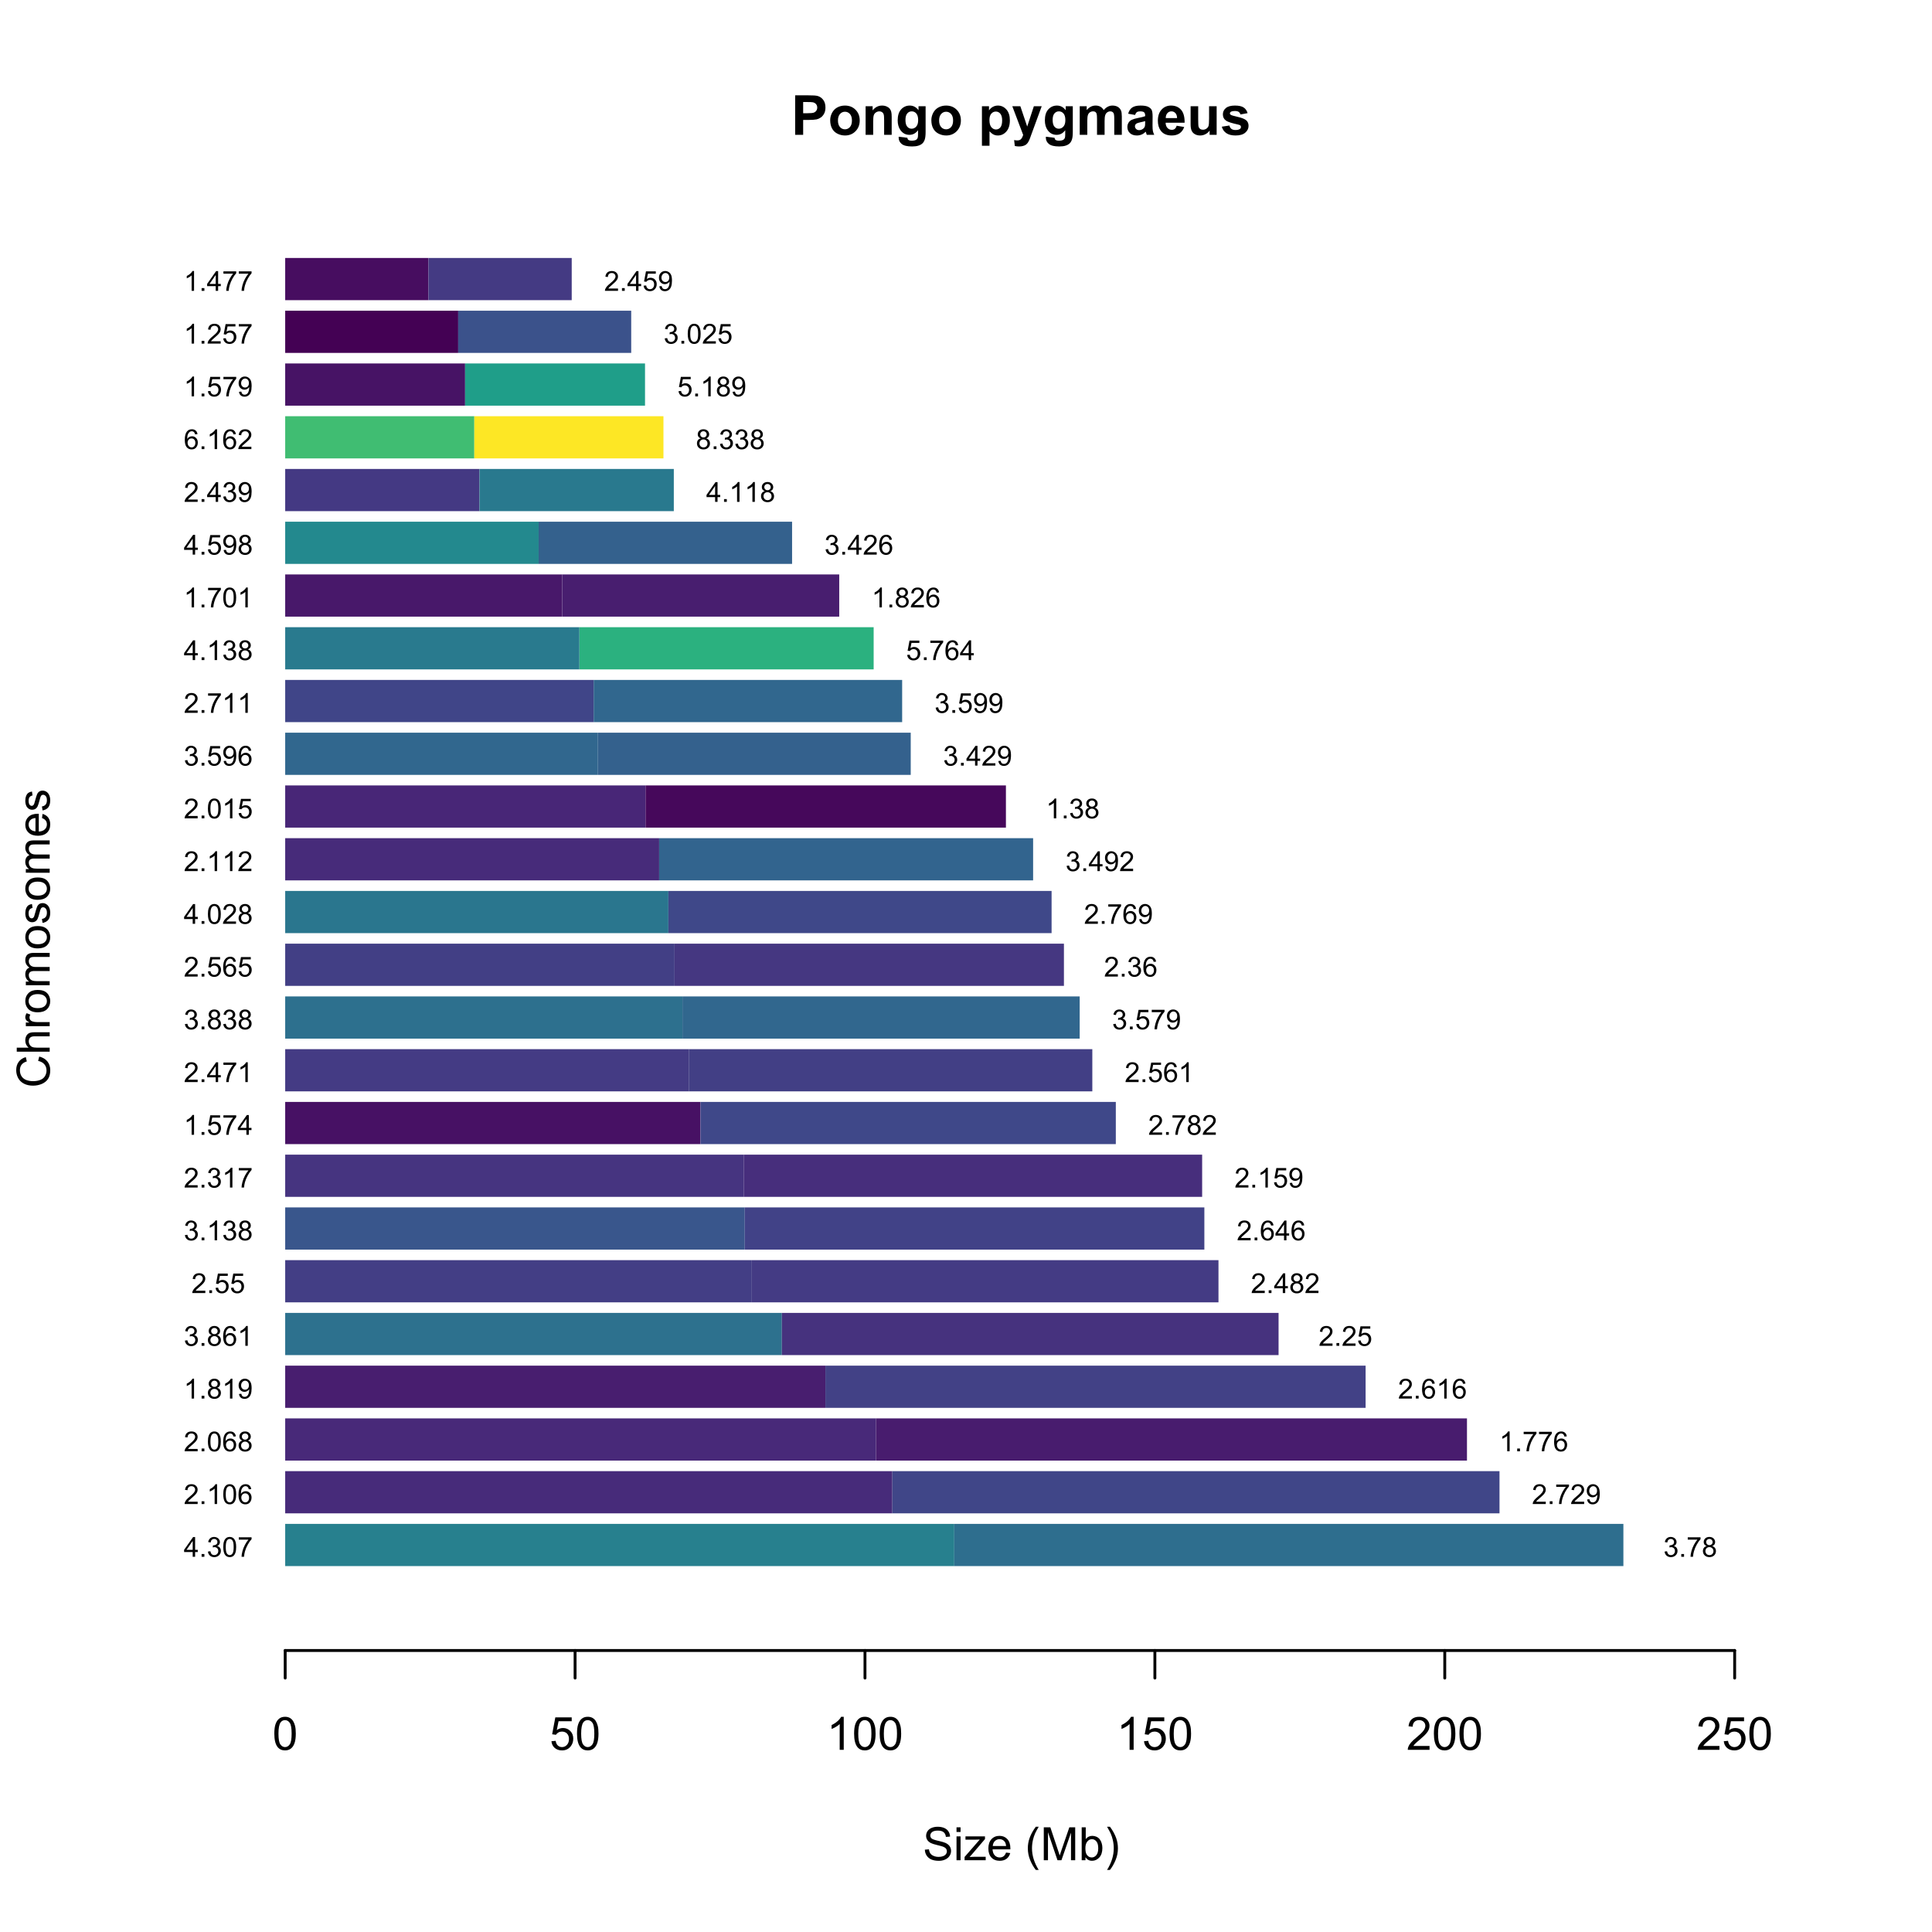 <?xml version="1.0" encoding="UTF-8"?>
<svg xmlns="http://www.w3.org/2000/svg" xmlns:xlink="http://www.w3.org/1999/xlink" width="504" height="504" viewBox="0 0 504 504">
<defs>
<g>
<g id="glyph-0-0">
<path d="M 1.047 0 L 1.047 -10.309 L 4.387 -10.309 C 5.652 -10.309 6.477 -10.258 6.863 -10.152 C 7.453 -10 7.949 -9.66 8.348 -9.145 C 8.746 -8.625 8.945 -7.957 8.945 -7.137 C 8.945 -6.504 8.828 -5.973 8.598 -5.539 C 8.371 -5.109 8.078 -4.77 7.723 -4.523 C 7.371 -4.277 7.012 -4.117 6.645 -4.035 C 6.148 -3.938 5.43 -3.887 4.484 -3.887 L 3.129 -3.887 L 3.129 0 L 1.047 0 M 3.129 -8.562 L 3.129 -5.641 L 4.27 -5.641 C 5.09 -5.641 5.637 -5.691 5.914 -5.801 C 6.191 -5.91 6.406 -6.078 6.562 -6.309 C 6.719 -6.535 6.801 -6.805 6.801 -7.109 C 6.801 -7.484 6.688 -7.793 6.469 -8.035 C 6.25 -8.281 5.969 -8.434 5.633 -8.492 C 5.383 -8.539 4.883 -8.562 4.133 -8.562 Z M 3.129 -8.562 "/>
</g>
<g id="glyph-0-1">
<path d="M 0.578 -3.84 C 0.578 -4.496 0.738 -5.129 1.062 -5.746 C 1.387 -6.359 1.844 -6.828 2.438 -7.152 C 3.027 -7.473 3.691 -7.637 4.422 -7.637 C 5.551 -7.637 6.477 -7.27 7.199 -6.535 C 7.922 -5.801 8.281 -4.875 8.281 -3.754 C 8.281 -2.625 7.918 -1.688 7.188 -0.945 C 6.461 -0.203 5.543 0.168 4.438 0.168 C 3.754 0.168 3.098 0.016 2.477 -0.297 C 1.855 -0.605 1.387 -1.059 1.062 -1.656 C 0.738 -2.254 0.578 -2.98 0.578 -3.84 M 2.602 -3.734 C 2.602 -2.992 2.777 -2.426 3.129 -2.031 C 3.48 -1.637 3.914 -1.441 4.43 -1.441 C 4.945 -1.441 5.379 -1.637 5.727 -2.031 C 6.074 -2.426 6.25 -2.996 6.25 -3.746 C 6.25 -4.48 6.074 -5.043 5.727 -5.434 C 5.379 -5.828 4.945 -6.027 4.43 -6.027 C 3.914 -6.027 3.48 -5.828 3.129 -5.434 C 2.777 -5.043 2.602 -4.473 2.602 -3.734 Z M 2.602 -3.734 "/>
</g>
<g id="glyph-0-2">
<path d="M 7.824 0 L 5.852 0 L 5.852 -3.812 C 5.852 -4.617 5.809 -5.137 5.723 -5.375 C 5.641 -5.613 5.5 -5.797 5.312 -5.926 C 5.121 -6.059 4.895 -6.125 4.625 -6.125 C 4.285 -6.125 3.977 -6.031 3.707 -5.844 C 3.434 -5.656 3.246 -5.406 3.145 -5.098 C 3.047 -4.789 2.996 -4.215 2.996 -3.383 L 2.996 0 L 1.02 0 L 1.02 -7.469 L 2.855 -7.469 L 2.855 -6.371 C 3.508 -7.215 4.328 -7.637 5.316 -7.637 C 5.75 -7.637 6.148 -7.559 6.512 -7.398 C 6.871 -7.242 7.145 -7.043 7.328 -6.801 C 7.516 -6.555 7.645 -6.277 7.715 -5.969 C 7.789 -5.66 7.824 -5.219 7.824 -4.641 Z M 7.824 0 "/>
</g>
<g id="glyph-0-3">
<path d="M 0.852 0.492 L 3.109 0.766 C 3.145 1.027 3.23 1.211 3.367 1.309 C 3.555 1.449 3.852 1.52 4.254 1.52 C 4.77 1.52 5.156 1.441 5.414 1.285 C 5.586 1.184 5.719 1.016 5.809 0.789 C 5.867 0.625 5.898 0.32 5.898 -0.121 L 5.898 -1.211 C 5.309 -0.402 4.562 0 3.664 0 C 2.66 0 1.867 -0.426 1.281 -1.273 C 0.82 -1.941 0.59 -2.777 0.59 -3.777 C 0.59 -5.027 0.891 -5.984 1.492 -6.645 C 2.098 -7.305 2.844 -7.637 3.742 -7.637 C 4.664 -7.637 5.426 -7.23 6.027 -6.418 L 6.027 -7.469 L 7.875 -7.469 L 7.875 -0.766 C 7.875 0.113 7.801 0.773 7.656 1.211 C 7.512 1.645 7.309 1.988 7.047 2.234 C 6.781 2.484 6.434 2.68 5.992 2.82 C 5.555 2.961 5 3.031 4.332 3.031 C 3.066 3.031 2.168 2.812 1.637 2.379 C 1.109 1.945 0.844 1.398 0.844 0.73 C 0.844 0.664 0.848 0.586 0.852 0.492 M 2.617 -3.887 C 2.617 -3.098 2.77 -2.516 3.074 -2.148 C 3.383 -1.781 3.762 -1.598 4.211 -1.598 C 4.695 -1.598 5.102 -1.785 5.434 -2.164 C 5.77 -2.539 5.934 -3.098 5.934 -3.84 C 5.934 -4.613 5.773 -5.188 5.457 -5.562 C 5.137 -5.938 4.734 -6.125 4.246 -6.125 C 3.773 -6.125 3.383 -5.941 3.074 -5.57 C 2.77 -5.203 2.617 -4.645 2.617 -3.887 Z M 2.617 -3.887 "/>
</g>
<g id="glyph-0-4">
</g>
<g id="glyph-0-5">
<path d="M 0.977 -7.469 L 2.82 -7.469 L 2.82 -6.371 C 3.059 -6.746 3.383 -7.051 3.789 -7.285 C 4.199 -7.52 4.648 -7.637 5.148 -7.637 C 6.016 -7.637 6.75 -7.297 7.355 -6.617 C 7.961 -5.938 8.262 -4.988 8.262 -3.777 C 8.262 -2.527 7.957 -1.559 7.348 -0.867 C 6.738 -0.176 6 0.168 5.133 0.168 C 4.719 0.168 4.348 0.086 4.012 -0.078 C 3.676 -0.242 3.324 -0.523 2.953 -0.922 L 2.953 2.84 L 0.977 2.84 L 0.977 -7.469 M 2.934 -3.859 C 2.934 -3.02 3.098 -2.402 3.43 -2 C 3.766 -1.598 4.168 -1.398 4.648 -1.398 C 5.105 -1.398 5.488 -1.582 5.793 -1.949 C 6.098 -2.32 6.25 -2.922 6.25 -3.762 C 6.25 -4.543 6.094 -5.125 5.781 -5.504 C 5.465 -5.887 5.078 -6.074 4.613 -6.074 C 4.129 -6.074 3.73 -5.887 3.41 -5.516 C 3.09 -5.145 2.934 -4.59 2.934 -3.859 Z M 2.934 -3.859 "/>
</g>
<g id="glyph-0-6">
<path d="M 0.098 -7.469 L 2.199 -7.469 L 3.988 -2.164 L 5.73 -7.469 L 7.777 -7.469 L 5.141 -0.281 L 4.668 1.02 C 4.496 1.457 4.328 1.789 4.172 2.02 C 4.016 2.246 3.836 2.434 3.633 2.578 C 3.426 2.719 3.176 2.832 2.879 2.91 C 2.582 2.992 2.246 3.031 1.871 3.031 C 1.492 3.031 1.117 2.992 0.754 2.91 L 0.578 1.363 C 0.887 1.426 1.164 1.457 1.414 1.457 C 1.871 1.457 2.211 1.32 2.434 1.051 C 2.652 0.781 2.82 0.438 2.938 0.02 Z M 0.098 -7.469 "/>
</g>
<g id="glyph-0-7">
<path d="M 0.887 -7.469 L 2.707 -7.469 L 2.707 -6.449 C 3.359 -7.238 4.133 -7.637 5.035 -7.637 C 5.512 -7.637 5.926 -7.539 6.277 -7.34 C 6.629 -7.145 6.918 -6.848 7.145 -6.449 C 7.473 -6.848 7.824 -7.145 8.207 -7.34 C 8.586 -7.539 8.992 -7.637 9.422 -7.637 C 9.969 -7.637 10.434 -7.523 10.812 -7.301 C 11.195 -7.078 11.477 -6.754 11.664 -6.32 C 11.801 -6.004 11.867 -5.488 11.867 -4.773 L 11.867 0 L 9.895 0 L 9.895 -4.27 C 9.895 -5.008 9.824 -5.488 9.688 -5.703 C 9.508 -5.984 9.227 -6.125 8.844 -6.125 C 8.57 -6.125 8.309 -6.039 8.066 -5.871 C 7.82 -5.703 7.645 -5.453 7.539 -5.129 C 7.43 -4.805 7.375 -4.289 7.375 -3.586 L 7.375 0 L 5.398 0 L 5.398 -4.094 C 5.398 -4.82 5.363 -5.289 5.293 -5.5 C 5.223 -5.711 5.113 -5.867 4.969 -5.969 C 4.82 -6.074 4.621 -6.125 4.367 -6.125 C 4.062 -6.125 3.789 -6.043 3.543 -5.879 C 3.301 -5.715 3.125 -5.477 3.02 -5.168 C 2.914 -4.859 2.863 -4.344 2.863 -3.629 L 2.863 0 L 0.887 0 Z M 0.887 -7.469 "/>
</g>
<g id="glyph-0-8">
<path d="M 2.512 -5.188 L 0.719 -5.512 C 0.918 -6.234 1.266 -6.77 1.758 -7.117 C 2.25 -7.461 2.98 -7.637 3.953 -7.637 C 4.832 -7.637 5.488 -7.531 5.922 -7.324 C 6.352 -7.113 6.656 -6.848 6.832 -6.527 C 7.008 -6.207 7.094 -5.617 7.094 -4.762 L 7.074 -2.453 C 7.074 -1.797 7.105 -1.312 7.168 -1 C 7.23 -0.691 7.352 -0.355 7.523 0 L 5.57 0 C 5.516 -0.133 5.453 -0.324 5.379 -0.582 C 5.348 -0.699 5.324 -0.777 5.309 -0.816 C 4.973 -0.488 4.609 -0.242 4.227 -0.078 C 3.84 0.086 3.43 0.168 2.996 0.168 C 2.227 0.168 1.621 -0.039 1.176 -0.457 C 0.734 -0.875 0.512 -1.402 0.512 -2.039 C 0.512 -2.461 0.613 -2.836 0.816 -3.168 C 1.016 -3.496 1.301 -3.75 1.664 -3.926 C 2.027 -4.102 2.551 -4.258 3.234 -4.387 C 4.156 -4.562 4.797 -4.723 5.152 -4.871 L 5.152 -5.07 C 5.152 -5.449 5.059 -5.719 4.871 -5.883 C 4.684 -6.043 4.332 -6.125 3.812 -6.125 C 3.461 -6.125 3.184 -6.055 2.988 -5.918 C 2.793 -5.777 2.633 -5.535 2.512 -5.188 M 5.152 -3.586 C 4.902 -3.5 4.5 -3.402 3.953 -3.285 C 3.402 -3.168 3.043 -3.051 2.875 -2.938 C 2.617 -2.758 2.488 -2.523 2.488 -2.242 C 2.488 -1.965 2.594 -1.727 2.797 -1.527 C 3.004 -1.324 3.266 -1.223 3.586 -1.223 C 3.941 -1.223 4.281 -1.34 4.605 -1.574 C 4.844 -1.754 5 -1.973 5.078 -2.23 C 5.129 -2.398 5.152 -2.719 5.152 -3.191 Z M 5.152 -3.586 "/>
</g>
<g id="glyph-0-9">
<path d="M 5.359 -2.375 L 7.328 -2.047 C 7.074 -1.324 6.672 -0.773 6.129 -0.398 C 5.582 -0.02 4.898 0.168 4.078 0.168 C 2.781 0.168 1.82 -0.254 1.195 -1.105 C 0.703 -1.785 0.457 -2.641 0.457 -3.676 C 0.457 -4.914 0.781 -5.883 1.426 -6.586 C 2.074 -7.285 2.891 -7.637 3.883 -7.637 C 4.992 -7.637 5.867 -7.27 6.512 -6.535 C 7.152 -5.801 7.461 -4.68 7.434 -3.164 L 2.48 -3.164 C 2.496 -2.578 2.656 -2.121 2.961 -1.797 C 3.266 -1.469 3.645 -1.309 4.098 -1.309 C 4.41 -1.309 4.668 -1.391 4.879 -1.562 C 5.09 -1.73 5.25 -2 5.359 -2.375 M 5.469 -4.375 C 5.457 -4.945 5.309 -5.379 5.027 -5.676 C 4.746 -5.977 4.402 -6.125 4 -6.125 C 3.57 -6.125 3.215 -5.969 2.934 -5.652 C 2.652 -5.34 2.512 -4.914 2.516 -4.375 Z M 5.469 -4.375 "/>
</g>
<g id="glyph-0-10">
<path d="M 5.949 0 L 5.949 -1.117 C 5.676 -0.719 5.32 -0.406 4.875 -0.176 C 4.434 0.055 3.965 0.168 3.473 0.168 C 2.973 0.168 2.523 0.059 2.125 -0.16 C 1.727 -0.383 1.438 -0.691 1.258 -1.09 C 1.082 -1.488 0.992 -2.039 0.992 -2.742 L 0.992 -7.469 L 2.969 -7.469 L 2.969 -4.035 C 2.969 -2.984 3.004 -2.344 3.074 -2.105 C 3.148 -1.867 3.281 -1.68 3.473 -1.543 C 3.664 -1.406 3.91 -1.336 4.203 -1.336 C 4.543 -1.336 4.844 -1.43 5.113 -1.613 C 5.379 -1.797 5.562 -2.027 5.66 -2.301 C 5.758 -2.578 5.809 -3.25 5.809 -4.316 L 5.809 -7.469 L 7.785 -7.469 L 7.785 0 Z M 5.949 0 "/>
</g>
<g id="glyph-0-11">
<path d="M 0.336 -2.129 L 2.32 -2.434 C 2.406 -2.047 2.574 -1.758 2.832 -1.559 C 3.09 -1.359 3.453 -1.258 3.918 -1.258 C 4.426 -1.258 4.812 -1.352 5.07 -1.539 C 5.242 -1.672 5.328 -1.848 5.328 -2.066 C 5.328 -2.219 5.281 -2.34 5.188 -2.441 C 5.09 -2.535 4.871 -2.621 4.527 -2.699 C 2.934 -3.051 1.926 -3.371 1.496 -3.664 C 0.906 -4.066 0.613 -4.625 0.613 -5.344 C 0.613 -5.992 0.867 -6.535 1.379 -6.977 C 1.891 -7.414 2.68 -7.637 3.754 -7.637 C 4.777 -7.637 5.535 -7.469 6.031 -7.137 C 6.531 -6.805 6.871 -6.312 7.059 -5.66 L 5.195 -5.316 C 5.117 -5.605 4.965 -5.828 4.742 -5.984 C 4.52 -6.137 4.203 -6.215 3.789 -6.215 C 3.27 -6.215 2.898 -6.145 2.672 -5.996 C 2.523 -5.895 2.445 -5.762 2.445 -5.598 C 2.445 -5.457 2.512 -5.336 2.645 -5.238 C 2.82 -5.105 3.438 -4.922 4.488 -4.684 C 5.543 -4.445 6.277 -4.152 6.695 -3.805 C 7.105 -3.453 7.312 -2.961 7.312 -2.336 C 7.312 -1.648 7.027 -1.062 6.453 -0.57 C 5.883 -0.078 5.035 0.168 3.918 0.168 C 2.898 0.168 2.094 -0.039 1.5 -0.449 C 0.91 -0.863 0.52 -1.422 0.336 -2.129 Z M 0.336 -2.129 "/>
</g>
<g id="glyph-1-0">
<path d="M 0.539 -2.758 L 1.609 -2.852 C 1.66 -2.422 1.781 -2.07 1.965 -1.797 C 2.152 -1.52 2.438 -1.297 2.828 -1.129 C 3.219 -0.957 3.66 -0.875 4.148 -0.875 C 4.582 -0.875 4.965 -0.938 5.297 -1.066 C 5.629 -1.195 5.875 -1.371 6.039 -1.598 C 6.199 -1.82 6.281 -2.066 6.281 -2.332 C 6.281 -2.602 6.203 -2.836 6.047 -3.039 C 5.891 -3.238 5.633 -3.406 5.273 -3.547 C 5.043 -3.633 4.531 -3.773 3.742 -3.965 C 2.953 -4.152 2.402 -4.332 2.086 -4.5 C 1.676 -4.715 1.371 -4.98 1.168 -5.301 C 0.969 -5.617 0.867 -5.973 0.867 -6.367 C 0.867 -6.805 0.992 -7.207 1.234 -7.586 C 1.484 -7.961 1.84 -8.246 2.312 -8.445 C 2.785 -8.637 3.312 -8.734 3.891 -8.734 C 4.527 -8.734 5.09 -8.633 5.574 -8.43 C 6.062 -8.223 6.434 -7.922 6.695 -7.523 C 6.957 -7.125 7.098 -6.672 7.117 -6.172 L 6.031 -6.086 C 5.969 -6.629 5.773 -7.039 5.434 -7.32 C 5.098 -7.594 4.598 -7.734 3.938 -7.734 C 3.25 -7.734 2.75 -7.609 2.434 -7.355 C 2.121 -7.105 1.961 -6.801 1.961 -6.445 C 1.961 -6.137 2.074 -5.883 2.297 -5.684 C 2.516 -5.484 3.086 -5.281 4.012 -5.07 C 4.934 -4.863 5.566 -4.68 5.914 -4.523 C 6.41 -4.293 6.781 -4 7.02 -3.648 C 7.258 -3.293 7.375 -2.887 7.375 -2.426 C 7.375 -1.969 7.246 -1.539 6.984 -1.133 C 6.723 -0.73 6.348 -0.414 5.855 -0.191 C 5.367 0.035 4.812 0.148 4.203 0.148 C 3.422 0.148 2.773 0.031 2.246 -0.195 C 1.723 -0.418 1.309 -0.762 1.012 -1.215 C 0.711 -1.672 0.555 -2.188 0.539 -2.758 Z M 0.539 -2.758 "/>
</g>
<g id="glyph-1-1">
<path d="M 0.797 -7.375 L 0.797 -8.59 L 1.852 -8.59 L 1.852 -7.375 L 0.797 -7.375 M 0.797 0 L 0.797 -6.223 L 1.852 -6.223 L 1.852 0 Z M 0.797 0 "/>
</g>
<g id="glyph-1-2">
<path d="M 0.234 0 L 0.234 -0.855 L 4.195 -5.402 C 3.746 -5.379 3.348 -5.367 3.008 -5.367 L 0.469 -5.367 L 0.469 -6.223 L 5.555 -6.223 L 5.555 -5.523 L 2.188 -1.578 L 1.535 -0.855 C 2.008 -0.891 2.449 -0.906 2.867 -0.906 L 5.742 -0.906 L 5.742 0 Z M 0.234 0 "/>
</g>
<g id="glyph-1-3">
<path d="M 5.051 -2.004 L 6.141 -1.867 C 5.969 -1.23 5.648 -0.738 5.188 -0.387 C 4.719 -0.035 4.125 0.141 3.406 0.141 C 2.492 0.141 1.773 -0.141 1.238 -0.699 C 0.707 -1.262 0.438 -2.047 0.438 -3.059 C 0.438 -4.105 0.711 -4.918 1.25 -5.496 C 1.789 -6.074 2.484 -6.363 3.344 -6.363 C 4.18 -6.363 4.859 -6.078 5.383 -5.516 C 5.914 -4.945 6.176 -4.148 6.176 -3.125 C 6.176 -3.059 6.172 -2.965 6.172 -2.844 L 1.531 -2.844 C 1.566 -2.156 1.762 -1.633 2.109 -1.273 C 2.457 -0.906 2.891 -0.727 3.41 -0.727 C 3.797 -0.727 4.125 -0.828 4.398 -1.031 C 4.672 -1.234 4.891 -1.559 5.051 -2.004 M 1.586 -3.711 L 5.062 -3.711 C 5.016 -4.23 4.883 -4.625 4.664 -4.887 C 4.328 -5.293 3.891 -5.496 3.359 -5.496 C 2.871 -5.496 2.465 -5.332 2.137 -5.008 C 1.805 -4.684 1.625 -4.25 1.586 -3.711 Z M 1.586 -3.711 "/>
</g>
<g id="glyph-1-4">
</g>
<g id="glyph-1-5">
<path d="M 2.805 2.523 C 2.223 1.789 1.73 0.93 1.328 -0.055 C 0.93 -1.035 0.727 -2.055 0.727 -3.109 C 0.727 -4.039 0.875 -4.93 1.18 -5.781 C 1.531 -6.77 2.07 -7.754 2.805 -8.734 L 3.562 -8.734 C 3.09 -7.922 2.777 -7.344 2.625 -6.996 C 2.387 -6.457 2.199 -5.895 2.062 -5.309 C 1.895 -4.578 1.812 -3.844 1.812 -3.105 C 1.812 -1.227 2.395 0.652 3.562 2.523 Z M 2.805 2.523 "/>
</g>
<g id="glyph-1-6">
<path d="M 0.891 0 L 0.891 -8.59 L 2.602 -8.59 L 4.633 -2.508 C 4.82 -1.941 4.957 -1.516 5.047 -1.234 C 5.141 -1.547 5.293 -2.008 5.5 -2.613 L 7.559 -8.59 L 9.086 -8.59 L 9.086 0 L 7.992 0 L 7.992 -7.188 L 5.496 0 L 4.469 0 L 1.984 -7.312 L 1.984 0 Z M 0.891 0 "/>
</g>
<g id="glyph-1-7">
<path d="M 1.766 0 L 0.785 0 L 0.785 -8.59 L 1.84 -8.59 L 1.84 -5.523 C 2.285 -6.082 2.852 -6.363 3.547 -6.363 C 3.926 -6.363 4.289 -6.285 4.633 -6.133 C 4.973 -5.977 5.254 -5.762 5.477 -5.48 C 5.695 -5.203 5.867 -4.863 5.992 -4.469 C 6.117 -4.074 6.18 -3.652 6.18 -3.203 C 6.18 -2.141 5.918 -1.312 5.391 -0.734 C 4.863 -0.152 4.23 0.141 3.492 0.141 C 2.758 0.141 2.18 -0.168 1.766 -0.781 L 1.766 0 M 1.75 -3.156 C 1.75 -2.41 1.852 -1.871 2.055 -1.539 C 2.387 -1 2.836 -0.727 3.406 -0.727 C 3.863 -0.727 4.262 -0.926 4.602 -1.328 C 4.934 -1.727 5.102 -2.324 5.102 -3.117 C 5.102 -3.93 4.941 -4.531 4.621 -4.914 C 4.297 -5.305 3.906 -5.496 3.453 -5.496 C 2.988 -5.496 2.59 -5.297 2.258 -4.895 C 1.922 -4.496 1.75 -3.914 1.75 -3.156 Z M 1.75 -3.156 "/>
</g>
<g id="glyph-1-8">
<path d="M 1.484 2.523 L 0.727 2.523 C 1.895 0.652 2.477 -1.227 2.477 -3.105 C 2.477 -3.84 2.395 -4.566 2.227 -5.289 C 2.094 -5.875 1.906 -6.438 1.672 -6.977 C 1.516 -7.328 1.203 -7.914 0.727 -8.734 L 1.484 -8.734 C 2.215 -7.754 2.758 -6.77 3.109 -5.781 C 3.41 -4.93 3.562 -4.039 3.562 -3.109 C 3.562 -2.055 3.359 -1.035 2.957 -0.055 C 2.551 0.93 2.059 1.789 1.484 2.523 Z M 1.484 2.523 "/>
</g>
<g id="glyph-1-9">
<path d="M 0.5 -4.234 C 0.5 -5.25 0.602 -6.07 0.812 -6.688 C 1.02 -7.309 1.332 -7.785 1.742 -8.121 C 2.156 -8.457 2.672 -8.625 3.297 -8.625 C 3.758 -8.625 4.164 -8.531 4.512 -8.348 C 4.859 -8.16 5.145 -7.895 5.375 -7.543 C 5.598 -7.195 5.777 -6.77 5.906 -6.266 C 6.035 -5.766 6.102 -5.086 6.102 -4.234 C 6.102 -3.227 5.996 -2.414 5.789 -1.797 C 5.582 -1.176 5.273 -0.699 4.859 -0.359 C 4.449 -0.023 3.926 0.148 3.297 0.148 C 2.469 0.148 1.82 -0.152 1.348 -0.742 C 0.781 -1.461 0.5 -2.621 0.5 -4.234 M 1.582 -4.234 C 1.582 -2.824 1.746 -1.887 2.078 -1.422 C 2.406 -0.953 2.812 -0.719 3.297 -0.719 C 3.781 -0.719 4.191 -0.953 4.52 -1.422 C 4.852 -1.891 5.016 -2.828 5.016 -4.234 C 5.016 -5.648 4.852 -6.59 4.52 -7.055 C 4.191 -7.52 3.781 -7.75 3.289 -7.75 C 2.801 -7.75 2.414 -7.547 2.125 -7.137 C 1.766 -6.613 1.582 -5.645 1.582 -4.234 Z M 1.582 -4.234 "/>
</g>
<g id="glyph-1-10">
<path d="M 0.5 -2.25 L 1.605 -2.344 C 1.688 -1.805 1.879 -1.398 2.176 -1.129 C 2.477 -0.855 2.836 -0.719 3.258 -0.719 C 3.766 -0.719 4.195 -0.91 4.547 -1.297 C 4.898 -1.676 5.074 -2.188 5.074 -2.82 C 5.074 -3.418 4.906 -3.895 4.566 -4.242 C 4.23 -4.59 3.785 -4.762 3.242 -4.766 C 2.898 -4.762 2.594 -4.688 2.32 -4.531 C 2.047 -4.379 1.832 -4.18 1.676 -3.93 L 0.688 -4.062 L 1.516 -8.473 L 5.789 -8.473 L 5.789 -7.465 L 2.359 -7.465 L 1.898 -5.156 C 2.414 -5.516 2.953 -5.695 3.523 -5.695 C 4.273 -5.695 4.906 -5.434 5.422 -4.914 C 5.938 -4.395 6.195 -3.727 6.195 -2.914 C 6.195 -2.133 5.965 -1.461 5.516 -0.898 C 4.961 -0.203 4.211 0.148 3.258 0.148 C 2.477 0.148 1.84 -0.074 1.344 -0.508 C 0.852 -0.945 0.57 -1.527 0.5 -2.25 Z M 0.5 -2.25 "/>
</g>
<g id="glyph-1-11">
<path d="M 4.469 0 L 3.414 0 L 3.414 -6.719 C 3.16 -6.477 2.828 -6.234 2.418 -5.992 C 2.004 -5.75 1.633 -5.57 1.305 -5.449 L 1.305 -6.469 C 1.895 -6.746 2.41 -7.082 2.852 -7.477 C 3.293 -7.871 3.605 -8.254 3.789 -8.625 L 4.469 -8.625 Z M 4.469 0 "/>
</g>
<g id="glyph-1-12">
<path d="M 6.039 -1.016 L 6.039 0 L 0.363 0 C 0.355 -0.254 0.395 -0.5 0.484 -0.734 C 0.629 -1.117 0.863 -1.5 1.18 -1.875 C 1.5 -2.25 1.957 -2.684 2.562 -3.176 C 3.492 -3.941 4.125 -4.547 4.453 -4.996 C 4.781 -5.441 4.945 -5.867 4.945 -6.266 C 4.945 -6.68 4.797 -7.035 4.496 -7.32 C 4.199 -7.609 3.809 -7.75 3.328 -7.75 C 2.82 -7.75 2.414 -7.602 2.109 -7.297 C 1.805 -6.992 1.648 -6.57 1.648 -6.031 L 0.562 -6.141 C 0.637 -6.949 0.918 -7.566 1.398 -7.988 C 1.883 -8.414 2.535 -8.625 3.352 -8.625 C 4.176 -8.625 4.828 -8.398 5.309 -7.938 C 5.789 -7.484 6.031 -6.914 6.031 -6.242 C 6.031 -5.895 5.957 -5.559 5.82 -5.227 C 5.676 -4.895 5.445 -4.543 5.117 -4.18 C 4.793 -3.809 4.25 -3.305 3.492 -2.664 C 2.859 -2.133 2.453 -1.773 2.273 -1.586 C 2.094 -1.395 1.945 -1.203 1.828 -1.016 Z M 6.039 -1.016 "/>
</g>
<g id="glyph-2-0">
<path d="M -3.012 -7.055 L -2.723 -8.191 C -1.789 -7.953 -1.078 -7.523 -0.59 -6.906 C -0.098 -6.285 0.148 -5.527 0.148 -4.633 C 0.148 -3.711 -0.043 -2.957 -0.418 -2.375 C -0.797 -1.797 -1.344 -1.355 -2.055 -1.051 C -2.77 -0.75 -3.539 -0.598 -4.359 -0.598 C -5.254 -0.598 -6.035 -0.77 -6.699 -1.109 C -7.367 -1.453 -7.871 -1.938 -8.219 -2.57 C -8.562 -3.199 -8.734 -3.895 -8.734 -4.652 C -8.734 -5.512 -8.516 -6.234 -8.078 -6.82 C -7.641 -7.406 -7.027 -7.812 -6.234 -8.047 L -5.969 -6.926 C -6.594 -6.727 -7.051 -6.438 -7.336 -6.059 C -7.621 -5.68 -7.766 -5.203 -7.766 -4.629 C -7.766 -3.969 -7.605 -3.418 -7.289 -2.973 C -6.973 -2.531 -6.547 -2.219 -6.016 -2.039 C -5.48 -1.859 -4.93 -1.77 -4.367 -1.77 C -3.633 -1.77 -2.996 -1.875 -2.453 -2.09 C -1.906 -2.301 -1.5 -2.633 -1.23 -3.082 C -0.961 -3.531 -0.824 -4.016 -0.824 -4.539 C -0.824 -5.176 -1.008 -5.715 -1.375 -6.156 C -1.742 -6.598 -2.289 -6.898 -3.012 -7.055 Z M -3.012 -7.055 "/>
</g>
<g id="glyph-2-1">
<path d="M 0 -0.789 L -8.59 -0.793 L -8.59 -1.848 L -5.508 -1.848 C -6.078 -2.336 -6.363 -2.957 -6.363 -3.711 C -6.363 -4.168 -6.273 -4.57 -6.09 -4.91 C -5.91 -5.25 -5.656 -5.492 -5.336 -5.641 C -5.016 -5.785 -4.555 -5.859 -3.941 -5.859 L 0 -5.859 L 0 -4.805 L -3.941 -4.805 C -4.469 -4.805 -4.855 -4.691 -5.094 -4.461 C -5.336 -4.234 -5.453 -3.91 -5.453 -3.492 C -5.453 -3.18 -5.375 -2.887 -5.211 -2.609 C -5.051 -2.336 -4.828 -2.141 -4.555 -2.023 C -4.273 -1.906 -3.891 -1.848 -3.406 -1.848 L 0 -1.844 Z M 0 -0.789 "/>
</g>
<g id="glyph-2-2">
<path d="M 0 -0.781 L -6.223 -0.781 L -6.223 -1.73 L -5.281 -1.73 C -5.719 -1.969 -6.012 -2.195 -6.152 -2.398 C -6.293 -2.605 -6.363 -2.828 -6.363 -3.078 C -6.363 -3.43 -6.25 -3.793 -6.023 -4.16 L -5.047 -3.797 C -5.195 -3.539 -5.273 -3.281 -5.273 -3.023 C -5.273 -2.793 -5.203 -2.586 -5.066 -2.402 C -4.926 -2.219 -4.734 -2.086 -4.488 -2.012 C -4.113 -1.895 -3.703 -1.836 -3.258 -1.836 L 0 -1.836 Z M 0 -0.781 "/>
</g>
<g id="glyph-2-3">
<path d="M -3.109 -0.398 C -4.262 -0.398 -5.117 -0.719 -5.672 -1.359 C -6.133 -1.895 -6.363 -2.547 -6.363 -3.316 C -6.363 -4.172 -6.082 -4.871 -5.523 -5.414 C -4.961 -5.957 -4.188 -6.227 -3.199 -6.227 C -2.398 -6.227 -1.77 -6.109 -1.309 -5.867 C -0.852 -5.629 -0.492 -5.277 -0.238 -4.82 C 0.012 -4.359 0.141 -3.859 0.141 -3.316 C 0.141 -2.445 -0.141 -1.742 -0.695 -1.203 C -1.254 -0.668 -2.059 -0.398 -3.109 -0.398 M -3.109 -1.484 C -2.312 -1.484 -1.719 -1.656 -1.32 -2.004 C -0.926 -2.352 -0.727 -2.789 -0.727 -3.316 C -0.727 -3.84 -0.926 -4.273 -1.324 -4.625 C -1.723 -4.969 -2.328 -5.145 -3.145 -5.145 C -3.914 -5.145 -4.5 -4.969 -4.895 -4.621 C -5.293 -4.27 -5.492 -3.836 -5.492 -3.316 C -5.492 -2.789 -5.293 -2.352 -4.898 -2.004 C -4.504 -1.656 -3.906 -1.484 -3.109 -1.484 Z M -3.109 -1.484 "/>
</g>
<g id="glyph-2-4">
<path d="M 0 -0.789 L -6.223 -0.793 L -6.223 -1.734 L -5.352 -1.734 C -5.656 -1.93 -5.898 -2.188 -6.086 -2.516 C -6.27 -2.836 -6.363 -3.207 -6.363 -3.621 C -6.363 -4.082 -6.266 -4.461 -6.078 -4.754 C -5.883 -5.051 -5.617 -5.258 -5.273 -5.379 C -6 -5.871 -6.363 -6.512 -6.363 -7.301 C -6.363 -7.918 -6.191 -8.391 -5.852 -8.727 C -5.508 -9.055 -4.98 -9.223 -4.27 -9.223 L 0 -9.223 L 0 -8.172 L -3.918 -8.172 C -4.34 -8.172 -4.645 -8.141 -4.832 -8.07 C -5.016 -8.004 -5.164 -7.879 -5.277 -7.699 C -5.391 -7.52 -5.449 -7.309 -5.449 -7.066 C -5.449 -6.629 -5.305 -6.266 -5.012 -5.977 C -4.723 -5.688 -4.254 -5.543 -3.613 -5.543 L 0 -5.543 L 0 -4.488 L -4.043 -4.488 C -4.512 -4.488 -4.863 -4.402 -5.098 -4.23 C -5.332 -4.059 -5.449 -3.777 -5.449 -3.387 C -5.449 -3.09 -5.371 -2.816 -5.215 -2.562 C -5.059 -2.312 -4.828 -2.129 -4.531 -2.016 C -4.227 -1.902 -3.793 -1.848 -3.227 -1.848 L 0 -1.844 Z M 0 -0.789 "/>
</g>
<g id="glyph-2-5">
<path d="M -1.859 -0.371 L -2.023 -1.414 C -1.602 -1.469 -1.281 -1.633 -1.059 -1.902 C -0.836 -2.168 -0.727 -2.543 -0.727 -3.023 C -0.727 -3.508 -0.824 -3.867 -1.023 -4.102 C -1.219 -4.336 -1.449 -4.453 -1.715 -4.453 C -1.953 -4.453 -2.141 -4.348 -2.277 -4.141 C -2.371 -3.996 -2.492 -3.641 -2.637 -3.062 C -2.832 -2.289 -3 -1.754 -3.145 -1.457 C -3.285 -1.156 -3.484 -0.93 -3.734 -0.777 C -3.988 -0.621 -4.266 -0.547 -4.57 -0.547 C -4.848 -0.547 -5.105 -0.609 -5.34 -0.734 C -5.578 -0.863 -5.773 -1.035 -5.93 -1.254 C -6.051 -1.418 -6.152 -1.641 -6.238 -1.926 C -6.32 -2.207 -6.363 -2.512 -6.363 -2.836 C -6.363 -3.324 -6.293 -3.754 -6.152 -4.121 C -6.012 -4.492 -5.82 -4.762 -5.582 -4.938 C -5.34 -5.113 -5.02 -5.234 -4.617 -5.305 L -4.477 -4.273 C -4.797 -4.227 -5.047 -4.09 -5.227 -3.863 C -5.406 -3.641 -5.496 -3.324 -5.496 -2.914 C -5.496 -2.426 -5.414 -2.082 -5.258 -1.875 C -5.094 -1.668 -4.906 -1.566 -4.695 -1.566 C -4.555 -1.566 -4.434 -1.605 -4.324 -1.695 C -4.211 -1.777 -4.117 -1.914 -4.043 -2.098 C -4.004 -2.203 -3.914 -2.516 -3.773 -3.031 C -3.574 -3.773 -3.41 -4.297 -3.285 -4.59 C -3.156 -4.887 -2.973 -5.117 -2.73 -5.285 C -2.488 -5.453 -2.188 -5.535 -1.828 -5.539 C -1.477 -5.535 -1.145 -5.434 -0.836 -5.23 C -0.523 -5.023 -0.285 -4.727 -0.113 -4.344 C 0.055 -3.953 0.141 -3.516 0.141 -3.031 C 0.141 -2.219 -0.027 -1.605 -0.363 -1.18 C -0.699 -0.758 -1.199 -0.488 -1.859 -0.371 Z M -1.859 -0.371 "/>
</g>
<g id="glyph-2-6">
<path d="M -2.004 -5.051 L -1.867 -6.141 C -1.23 -5.969 -0.738 -5.648 -0.387 -5.188 C -0.035 -4.719 0.141 -4.125 0.141 -3.406 C 0.141 -2.492 -0.141 -1.773 -0.699 -1.238 C -1.262 -0.707 -2.047 -0.441 -3.059 -0.441 C -4.105 -0.441 -4.918 -0.711 -5.496 -1.25 C -6.074 -1.789 -6.363 -2.484 -6.363 -3.348 C -6.363 -4.18 -6.078 -4.859 -5.516 -5.383 C -4.945 -5.914 -4.148 -6.176 -3.121 -6.176 C -3.059 -6.176 -2.965 -6.172 -2.84 -6.172 L -2.844 -1.531 C -2.156 -1.566 -1.633 -1.762 -1.27 -2.109 C -0.906 -2.457 -0.727 -2.891 -0.727 -3.41 C -0.727 -3.797 -0.828 -4.125 -1.031 -4.398 C -1.234 -4.672 -1.559 -4.891 -2.004 -5.051 M -3.711 -1.59 L -3.707 -5.062 C -4.23 -5.016 -4.625 -4.883 -4.887 -4.664 C -5.293 -4.328 -5.496 -3.891 -5.496 -3.359 C -5.496 -2.871 -5.332 -2.465 -5.008 -2.137 C -4.684 -1.805 -4.25 -1.625 -3.711 -1.59 Z M -3.711 -1.59 "/>
</g>
<g id="glyph-3-0">
<path d="M 2.328 0 L 2.328 -1.234 L 0.09 -1.234 L 0.09 -1.812 L 2.441 -5.152 L 2.961 -5.152 L 2.961 -1.812 L 3.656 -1.812 L 3.656 -1.234 L 2.961 -1.234 L 2.961 0 L 2.328 0 M 2.328 -1.812 L 2.328 -4.137 L 0.715 -1.812 Z M 2.328 -1.812 "/>
</g>
<g id="glyph-3-1">
<path d="M 0.652 0 L 0.652 -0.719 L 1.375 -0.719 L 1.375 0 Z M 0.652 0 "/>
</g>
<g id="glyph-3-2">
<path d="M 0.301 -1.359 L 0.934 -1.445 C 1.008 -1.086 1.133 -0.828 1.305 -0.668 C 1.48 -0.512 1.691 -0.434 1.945 -0.434 C 2.242 -0.434 2.492 -0.535 2.699 -0.742 C 2.902 -0.949 3.004 -1.203 3.004 -1.508 C 3.004 -1.797 2.91 -2.039 2.723 -2.227 C 2.531 -2.414 2.289 -2.512 1.996 -2.512 C 1.879 -2.512 1.727 -2.488 1.551 -2.441 L 1.621 -2.996 C 1.664 -2.992 1.695 -2.988 1.723 -2.988 C 1.992 -2.988 2.234 -3.059 2.449 -3.199 C 2.664 -3.34 2.773 -3.555 2.773 -3.848 C 2.773 -4.082 2.695 -4.273 2.539 -4.426 C 2.383 -4.578 2.18 -4.656 1.93 -4.656 C 1.684 -4.656 1.48 -4.578 1.316 -4.422 C 1.152 -4.27 1.047 -4.035 1 -3.727 L 0.367 -3.84 C 0.441 -4.262 0.617 -4.594 0.895 -4.824 C 1.168 -5.059 1.508 -5.176 1.914 -5.176 C 2.195 -5.176 2.457 -5.113 2.691 -4.992 C 2.93 -4.875 3.109 -4.707 3.234 -4.5 C 3.363 -4.293 3.426 -4.07 3.426 -3.836 C 3.426 -3.613 3.363 -3.41 3.246 -3.227 C 3.125 -3.043 2.949 -2.898 2.715 -2.793 C 3.02 -2.723 3.254 -2.574 3.426 -2.355 C 3.594 -2.133 3.676 -1.855 3.676 -1.523 C 3.676 -1.07 3.512 -0.691 3.184 -0.379 C 2.855 -0.066 2.441 0.09 1.941 0.09 C 1.488 0.09 1.113 -0.043 0.812 -0.312 C 0.516 -0.582 0.344 -0.93 0.301 -1.359 Z M 0.301 -1.359 "/>
</g>
<g id="glyph-3-3">
<path d="M 0.297 -2.543 C 0.297 -3.152 0.363 -3.641 0.488 -4.012 C 0.613 -4.383 0.797 -4.672 1.047 -4.871 C 1.293 -5.074 1.605 -5.176 1.98 -5.176 C 2.254 -5.176 2.5 -5.121 2.707 -5.008 C 2.914 -4.898 3.086 -4.734 3.223 -4.527 C 3.359 -4.316 3.465 -4.062 3.543 -3.762 C 3.621 -3.457 3.66 -3.051 3.66 -2.543 C 3.66 -1.938 3.598 -1.449 3.473 -1.078 C 3.348 -0.707 3.164 -0.418 2.918 -0.215 C 2.668 -0.012 2.355 0.086 1.98 0.086 C 1.48 0.086 1.094 -0.09 0.809 -0.445 C 0.469 -0.875 0.297 -1.574 0.297 -2.543 M 0.949 -2.543 C 0.949 -1.695 1.047 -1.133 1.246 -0.852 C 1.445 -0.574 1.688 -0.434 1.98 -0.434 C 2.27 -0.434 2.516 -0.574 2.711 -0.855 C 2.91 -1.137 3.008 -1.699 3.008 -2.543 C 3.008 -3.391 2.91 -3.953 2.711 -4.234 C 2.516 -4.512 2.266 -4.652 1.973 -4.652 C 1.68 -4.652 1.449 -4.527 1.277 -4.281 C 1.059 -3.969 0.949 -3.387 0.949 -2.543 Z M 0.949 -2.543 "/>
</g>
<g id="glyph-3-4">
<path d="M 0.34 -4.48 L 0.34 -5.086 L 3.676 -5.086 L 3.676 -4.594 C 3.348 -4.246 3.023 -3.781 2.703 -3.203 C 2.379 -2.625 2.129 -2.027 1.953 -1.418 C 1.828 -0.984 1.746 -0.512 1.711 0 L 1.062 0 C 1.07 -0.406 1.148 -0.895 1.301 -1.469 C 1.453 -2.043 1.672 -2.598 1.957 -3.129 C 2.242 -3.664 2.543 -4.113 2.863 -4.48 Z M 0.34 -4.48 "/>
</g>
<g id="glyph-3-5">
<path d="M 1.273 -2.793 C 1.012 -2.891 0.816 -3.027 0.688 -3.207 C 0.562 -3.383 0.5 -3.598 0.5 -3.848 C 0.5 -4.223 0.633 -4.535 0.902 -4.793 C 1.172 -5.047 1.531 -5.176 1.98 -5.176 C 2.43 -5.176 2.793 -5.043 3.066 -4.781 C 3.34 -4.523 3.477 -4.203 3.477 -3.828 C 3.477 -3.59 3.414 -3.383 3.289 -3.203 C 3.164 -3.027 2.973 -2.891 2.719 -2.793 C 3.035 -2.691 3.273 -2.523 3.441 -2.297 C 3.605 -2.066 3.688 -1.793 3.688 -1.473 C 3.688 -1.031 3.531 -0.66 3.219 -0.363 C 2.91 -0.062 2.5 0.086 1.988 0.086 C 1.48 0.086 1.07 -0.062 0.758 -0.363 C 0.449 -0.664 0.293 -1.039 0.293 -1.492 C 0.293 -1.824 0.375 -2.105 0.547 -2.332 C 0.715 -2.559 0.957 -2.711 1.273 -2.793 M 1.145 -3.867 C 1.145 -3.625 1.223 -3.426 1.383 -3.27 C 1.539 -3.113 1.742 -3.039 1.992 -3.039 C 2.238 -3.039 2.438 -3.113 2.594 -3.27 C 2.75 -3.422 2.828 -3.609 2.828 -3.832 C 2.828 -4.062 2.746 -4.258 2.586 -4.418 C 2.426 -4.574 2.227 -4.656 1.984 -4.656 C 1.746 -4.656 1.543 -4.578 1.387 -4.422 C 1.227 -4.27 1.145 -4.082 1.145 -3.867 M 0.941 -1.488 C 0.941 -1.305 0.984 -1.133 1.07 -0.965 C 1.156 -0.793 1.281 -0.664 1.453 -0.57 C 1.621 -0.48 1.801 -0.434 1.996 -0.434 C 2.301 -0.434 2.547 -0.531 2.746 -0.723 C 2.941 -0.918 3.039 -1.164 3.039 -1.465 C 3.039 -1.77 2.941 -2.023 2.738 -2.223 C 2.535 -2.422 2.281 -2.52 1.977 -2.52 C 1.68 -2.52 1.43 -2.422 1.234 -2.227 C 1.039 -2.027 0.941 -1.781 0.941 -1.488 Z M 0.941 -1.488 "/>
</g>
<g id="glyph-3-6">
<path d="M 3.625 -0.609 L 3.625 0 L 0.219 0 C 0.215 -0.152 0.238 -0.297 0.293 -0.438 C 0.379 -0.672 0.516 -0.898 0.707 -1.125 C 0.898 -1.352 1.176 -1.609 1.535 -1.906 C 2.098 -2.363 2.477 -2.73 2.672 -2.996 C 2.867 -3.266 2.969 -3.52 2.969 -3.758 C 2.969 -4.008 2.879 -4.219 2.699 -4.395 C 2.52 -4.566 2.285 -4.652 1.996 -4.652 C 1.691 -4.652 1.449 -4.559 1.266 -4.375 C 1.082 -4.195 0.988 -3.941 0.988 -3.617 L 0.336 -3.684 C 0.383 -4.168 0.551 -4.539 0.84 -4.793 C 1.129 -5.047 1.52 -5.176 2.012 -5.176 C 2.504 -5.176 2.898 -5.039 3.184 -4.762 C 3.473 -4.488 3.617 -4.148 3.617 -3.742 C 3.617 -3.539 3.574 -3.336 3.492 -3.137 C 3.406 -2.938 3.266 -2.727 3.07 -2.508 C 2.875 -2.285 2.551 -1.984 2.094 -1.598 C 1.715 -1.281 1.473 -1.066 1.363 -0.949 C 1.258 -0.836 1.168 -0.723 1.098 -0.609 Z M 3.625 -0.609 "/>
</g>
<g id="glyph-3-7">
<path d="M 2.684 0 L 2.051 0 L 2.051 -4.031 C 1.898 -3.887 1.699 -3.742 1.449 -3.598 C 1.203 -3.449 0.98 -3.344 0.785 -3.27 L 0.785 -3.883 C 1.137 -4.047 1.445 -4.25 1.711 -4.484 C 1.977 -4.723 2.164 -4.953 2.273 -5.176 L 2.684 -5.176 Z M 2.684 0 "/>
</g>
<g id="glyph-3-8">
<path d="M 3.582 -3.891 L 2.953 -3.844 C 2.898 -4.09 2.816 -4.273 2.715 -4.383 C 2.543 -4.562 2.332 -4.656 2.082 -4.656 C 1.879 -4.656 1.703 -4.598 1.551 -4.484 C 1.352 -4.34 1.195 -4.129 1.078 -3.848 C 0.965 -3.57 0.906 -3.172 0.898 -2.656 C 1.051 -2.891 1.238 -3.062 1.457 -3.176 C 1.68 -3.285 1.91 -3.344 2.152 -3.344 C 2.574 -3.344 2.934 -3.188 3.23 -2.879 C 3.527 -2.566 3.672 -2.164 3.672 -1.672 C 3.672 -1.352 3.605 -1.051 3.465 -0.773 C 3.324 -0.492 3.133 -0.281 2.891 -0.133 C 2.645 0.016 2.371 0.086 2.059 0.086 C 1.531 0.086 1.102 -0.105 0.77 -0.492 C 0.438 -0.883 0.27 -1.52 0.27 -2.41 C 0.27 -3.406 0.453 -4.133 0.824 -4.586 C 1.145 -4.977 1.574 -5.176 2.121 -5.176 C 2.523 -5.176 2.859 -5.062 3.117 -4.832 C 3.375 -4.605 3.531 -4.293 3.582 -3.891 M 1 -1.668 C 1 -1.453 1.043 -1.242 1.137 -1.043 C 1.23 -0.844 1.359 -0.691 1.527 -0.59 C 1.691 -0.484 1.867 -0.434 2.051 -0.434 C 2.316 -0.434 2.547 -0.539 2.738 -0.754 C 2.93 -0.973 3.027 -1.266 3.027 -1.633 C 3.027 -1.992 2.934 -2.273 2.742 -2.477 C 2.551 -2.684 2.312 -2.785 2.023 -2.785 C 1.738 -2.785 1.496 -2.684 1.297 -2.477 C 1.098 -2.273 1 -2.004 1 -1.668 Z M 1 -1.668 "/>
</g>
<g id="glyph-3-9">
<path d="M 0.395 -1.191 L 1 -1.246 C 1.055 -0.961 1.152 -0.754 1.297 -0.625 C 1.441 -0.496 1.629 -0.434 1.855 -0.434 C 2.051 -0.434 2.223 -0.477 2.367 -0.566 C 2.516 -0.656 2.633 -0.773 2.727 -0.922 C 2.82 -1.07 2.898 -1.273 2.965 -1.527 C 3.027 -1.777 3.059 -2.035 3.059 -2.301 C 3.059 -2.328 3.059 -2.371 3.055 -2.426 C 2.93 -2.223 2.754 -2.062 2.535 -1.934 C 2.316 -1.809 2.078 -1.746 1.824 -1.746 C 1.398 -1.746 1.039 -1.902 0.742 -2.211 C 0.445 -2.52 0.297 -2.93 0.297 -3.434 C 0.297 -3.957 0.453 -4.379 0.762 -4.695 C 1.07 -5.016 1.457 -5.176 1.918 -5.176 C 2.254 -5.176 2.562 -5.086 2.84 -4.902 C 3.117 -4.723 3.328 -4.465 3.473 -4.133 C 3.617 -3.797 3.688 -3.316 3.688 -2.684 C 3.688 -2.023 3.617 -1.5 3.473 -1.109 C 3.332 -0.719 3.117 -0.422 2.836 -0.219 C 2.555 -0.016 2.223 0.086 1.844 0.086 C 1.438 0.086 1.109 -0.023 0.855 -0.246 C 0.598 -0.473 0.445 -0.785 0.395 -1.191 M 2.984 -3.465 C 2.984 -3.828 2.887 -4.117 2.695 -4.332 C 2.5 -4.543 2.27 -4.652 1.996 -4.652 C 1.715 -4.652 1.469 -4.535 1.262 -4.305 C 1.055 -4.078 0.949 -3.777 0.949 -3.414 C 0.949 -3.086 1.047 -2.82 1.246 -2.613 C 1.445 -2.41 1.688 -2.305 1.98 -2.305 C 2.273 -2.305 2.512 -2.41 2.703 -2.613 C 2.891 -2.82 2.984 -3.102 2.984 -3.465 Z M 2.984 -3.465 "/>
</g>
<g id="glyph-3-10">
<path d="M 0.297 -1.352 L 0.965 -1.406 C 1.012 -1.082 1.125 -0.84 1.305 -0.676 C 1.484 -0.516 1.703 -0.434 1.953 -0.434 C 2.258 -0.434 2.516 -0.547 2.727 -0.777 C 2.938 -1.008 3.043 -1.312 3.043 -1.691 C 3.043 -2.051 2.941 -2.336 2.742 -2.547 C 2.539 -2.754 2.273 -2.859 1.945 -2.859 C 1.738 -2.859 1.555 -2.812 1.391 -2.719 C 1.227 -2.625 1.098 -2.508 1.004 -2.359 L 0.41 -2.438 L 0.91 -5.082 L 3.473 -5.082 L 3.473 -4.48 L 1.418 -4.48 L 1.141 -3.094 C 1.449 -3.309 1.773 -3.418 2.113 -3.418 C 2.562 -3.418 2.941 -3.262 3.25 -2.949 C 3.562 -2.637 3.715 -2.238 3.715 -1.746 C 3.715 -1.281 3.578 -0.879 3.309 -0.539 C 2.977 -0.121 2.527 0.086 1.953 0.086 C 1.484 0.086 1.102 -0.043 0.809 -0.305 C 0.512 -0.566 0.34 -0.918 0.297 -1.352 Z M 0.297 -1.352 "/>
</g>
</g>
</defs>
<rect x="-50.4" y="-50.4" width="604.8" height="604.8" fill="rgb(100%, 100%, 100%)" fill-opacity="1"/>
<g fill="rgb(0%, 0%, 0%)" fill-opacity="1">
<use xlink:href="#glyph-0-0" x="206.391" y="35.176"/>
<use xlink:href="#glyph-0-1" x="215.995" y="35.176"/>
<use xlink:href="#glyph-0-2" x="224.791" y="35.176"/>
<use xlink:href="#glyph-0-3" x="233.588" y="35.176"/>
<use xlink:href="#glyph-0-1" x="242.384" y="35.176"/>
<use xlink:href="#glyph-0-4" x="251.18" y="35.176"/>
<use xlink:href="#glyph-0-5" x="255.18" y="35.176"/>
<use xlink:href="#glyph-0-6" x="263.977" y="35.176"/>
<use xlink:href="#glyph-0-3" x="271.985" y="35.176"/>
<use xlink:href="#glyph-0-7" x="280.781" y="35.176"/>
<use xlink:href="#glyph-0-8" x="293.585" y="35.176"/>
<use xlink:href="#glyph-0-9" x="301.594" y="35.176"/>
<use xlink:href="#glyph-0-10" x="309.602" y="35.176"/>
<use xlink:href="#glyph-0-11" x="318.398" y="35.176"/>
</g>
<g fill="rgb(0%, 0%, 0%)" fill-opacity="1">
<use xlink:href="#glyph-1-0" x="240.727" y="485.281"/>
<use xlink:href="#glyph-1-1" x="248.73" y="485.281"/>
<use xlink:href="#glyph-1-2" x="251.396" y="485.281"/>
<use xlink:href="#glyph-1-3" x="257.396" y="485.281"/>
<use xlink:href="#glyph-1-4" x="264.07" y="485.281"/>
<use xlink:href="#glyph-1-5" x="267.404" y="485.281"/>
<use xlink:href="#glyph-1-6" x="271.4" y="485.281"/>
<use xlink:href="#glyph-1-7" x="281.396" y="485.281"/>
<use xlink:href="#glyph-1-8" x="288.07" y="485.281"/>
</g>
<g fill="rgb(0%, 0%, 0%)" fill-opacity="1">
<use xlink:href="#glyph-2-0" x="12.961" y="283.812"/>
<use xlink:href="#glyph-2-1" x="12.961" y="275.146"/>
<use xlink:href="#glyph-2-2" x="12.961" y="268.473"/>
<use xlink:href="#glyph-2-3" x="12.961" y="264.477"/>
<use xlink:href="#glyph-2-4" x="12.961" y="257.803"/>
<use xlink:href="#glyph-2-3" x="12.961" y="247.807"/>
<use xlink:href="#glyph-2-5" x="12.961" y="241.133"/>
<use xlink:href="#glyph-2-3" x="12.961" y="235.133"/>
<use xlink:href="#glyph-2-4" x="12.961" y="228.459"/>
<use xlink:href="#glyph-2-6" x="12.961" y="218.463"/>
<use xlink:href="#glyph-2-5" x="12.961" y="211.789"/>
</g>
<path fill="none" stroke-width="0.75" stroke-linecap="round" stroke-linejoin="round" stroke="rgb(0%, 0%, 0%)" stroke-opacity="1" stroke-miterlimit="10" d="M 74.398 430.559 L 452.52 430.559 "/>
<path fill="none" stroke-width="0.75" stroke-linecap="round" stroke-linejoin="round" stroke="rgb(0%, 0%, 0%)" stroke-opacity="1" stroke-miterlimit="10" d="M 74.398 430.559 L 74.398 437.762 "/>
<path fill="none" stroke-width="0.75" stroke-linecap="round" stroke-linejoin="round" stroke="rgb(0%, 0%, 0%)" stroke-opacity="1" stroke-miterlimit="10" d="M 150.023 430.559 L 150.023 437.762 "/>
<path fill="none" stroke-width="0.75" stroke-linecap="round" stroke-linejoin="round" stroke="rgb(0%, 0%, 0%)" stroke-opacity="1" stroke-miterlimit="10" d="M 225.648 430.559 L 225.648 437.762 "/>
<path fill="none" stroke-width="0.75" stroke-linecap="round" stroke-linejoin="round" stroke="rgb(0%, 0%, 0%)" stroke-opacity="1" stroke-miterlimit="10" d="M 301.273 430.559 L 301.273 437.762 "/>
<path fill="none" stroke-width="0.75" stroke-linecap="round" stroke-linejoin="round" stroke="rgb(0%, 0%, 0%)" stroke-opacity="1" stroke-miterlimit="10" d="M 376.895 430.559 L 376.895 437.762 "/>
<path fill="none" stroke-width="0.75" stroke-linecap="round" stroke-linejoin="round" stroke="rgb(0%, 0%, 0%)" stroke-opacity="1" stroke-miterlimit="10" d="M 452.52 430.559 L 452.52 437.762 "/>
<g fill="rgb(0%, 0%, 0%)" fill-opacity="1">
<use xlink:href="#glyph-1-9" x="71.062" y="456.48"/>
</g>
<g fill="rgb(0%, 0%, 0%)" fill-opacity="1">
<use xlink:href="#glyph-1-10" x="143.352" y="456.48"/>
<use xlink:href="#glyph-1-9" x="150.025" y="456.48"/>
</g>
<g fill="rgb(0%, 0%, 0%)" fill-opacity="1">
<use xlink:href="#glyph-1-11" x="215.637" y="456.48"/>
<use xlink:href="#glyph-1-9" x="222.311" y="456.48"/>
<use xlink:href="#glyph-1-9" x="228.984" y="456.48"/>
</g>
<g fill="rgb(0%, 0%, 0%)" fill-opacity="1">
<use xlink:href="#glyph-1-11" x="291.262" y="456.48"/>
<use xlink:href="#glyph-1-10" x="297.936" y="456.48"/>
<use xlink:href="#glyph-1-9" x="304.609" y="456.48"/>
</g>
<g fill="rgb(0%, 0%, 0%)" fill-opacity="1">
<use xlink:href="#glyph-1-12" x="366.883" y="456.48"/>
<use xlink:href="#glyph-1-9" x="373.557" y="456.48"/>
<use xlink:href="#glyph-1-9" x="380.23" y="456.48"/>
</g>
<g fill="rgb(0%, 0%, 0%)" fill-opacity="1">
<use xlink:href="#glyph-1-12" x="442.508" y="456.48"/>
<use xlink:href="#glyph-1-10" x="449.182" y="456.48"/>
<use xlink:href="#glyph-1-9" x="455.855" y="456.48"/>
</g>
<path fill-rule="nonzero" fill="rgb(15.294%, 50.196%, 55.686%)" fill-opacity="1" d="M 74.398 408.543 L 248.945 408.543 L 248.945 397.535 L 74.398 397.535 Z M 74.398 408.543 "/>
<path fill-rule="nonzero" fill="rgb(18.039%, 43.137%, 55.686%)" fill-opacity="1" d="M 248.945 408.543 L 423.492 408.543 L 423.492 397.535 L 248.945 397.535 Z M 248.945 408.543 "/>
<g fill="rgb(0%, 0%, 0%)" fill-opacity="1">
<use xlink:href="#glyph-3-0" x="47.938" y="406.117"/>
<use xlink:href="#glyph-3-1" x="51.942" y="406.117"/>
<use xlink:href="#glyph-3-2" x="53.942" y="406.117"/>
<use xlink:href="#glyph-3-3" x="57.946" y="406.117"/>
<use xlink:href="#glyph-3-4" x="61.951" y="406.117"/>
</g>
<g fill="rgb(0%, 0%, 0%)" fill-opacity="1">
<use xlink:href="#glyph-3-2" x="433.938" y="406.117"/>
<use xlink:href="#glyph-3-1" x="437.942" y="406.117"/>
<use xlink:href="#glyph-3-4" x="439.942" y="406.117"/>
<use xlink:href="#glyph-3-5" x="443.946" y="406.117"/>
</g>
<path fill-rule="nonzero" fill="rgb(27.843%, 16.863%, 47.843%)" fill-opacity="1" d="M 74.398 394.785 L 232.785 394.785 L 232.785 383.777 L 74.398 383.777 Z M 74.398 394.785 "/>
<path fill-rule="nonzero" fill="rgb(25.098%, 27.451%, 53.333%)" fill-opacity="1" d="M 232.789 394.785 L 391.176 394.785 L 391.176 383.777 L 232.789 383.777 Z M 232.789 394.785 "/>
<g fill="rgb(0%, 0%, 0%)" fill-opacity="1">
<use xlink:href="#glyph-3-6" x="47.938" y="392.355"/>
<use xlink:href="#glyph-3-1" x="51.942" y="392.355"/>
<use xlink:href="#glyph-3-7" x="53.942" y="392.355"/>
<use xlink:href="#glyph-3-3" x="57.946" y="392.355"/>
<use xlink:href="#glyph-3-8" x="61.951" y="392.355"/>
</g>
<g fill="rgb(0%, 0%, 0%)" fill-opacity="1">
<use xlink:href="#glyph-3-6" x="399.625" y="392.355"/>
<use xlink:href="#glyph-3-1" x="403.629" y="392.355"/>
<use xlink:href="#glyph-3-4" x="405.63" y="392.355"/>
<use xlink:href="#glyph-3-6" x="409.634" y="392.355"/>
<use xlink:href="#glyph-3-9" x="413.638" y="392.355"/>
</g>
<path fill-rule="nonzero" fill="rgb(28.235%, 16.078%, 47.451%)" fill-opacity="1" d="M 74.398 381.023 L 228.543 381.023 L 228.543 370.016 L 74.398 370.016 Z M 74.398 381.023 "/>
<path fill-rule="nonzero" fill="rgb(28.235%, 10.98%, 43.137%)" fill-opacity="1" d="M 228.543 381.023 L 382.688 381.023 L 382.688 370.016 L 228.543 370.016 Z M 228.543 381.023 "/>
<g fill="rgb(0%, 0%, 0%)" fill-opacity="1">
<use xlink:href="#glyph-3-6" x="47.938" y="378.598"/>
<use xlink:href="#glyph-3-1" x="51.942" y="378.598"/>
<use xlink:href="#glyph-3-3" x="53.942" y="378.598"/>
<use xlink:href="#glyph-3-8" x="57.946" y="378.598"/>
<use xlink:href="#glyph-3-5" x="61.951" y="378.598"/>
</g>
<g fill="rgb(0%, 0%, 0%)" fill-opacity="1">
<use xlink:href="#glyph-3-7" x="391.133" y="378.598"/>
<use xlink:href="#glyph-3-1" x="395.137" y="378.598"/>
<use xlink:href="#glyph-3-4" x="397.137" y="378.598"/>
<use xlink:href="#glyph-3-4" x="401.142" y="378.598"/>
<use xlink:href="#glyph-3-8" x="405.146" y="378.598"/>
</g>
<path fill-rule="nonzero" fill="rgb(28.235%, 11.765%, 43.529%)" fill-opacity="1" d="M 74.398 367.266 L 215.32 367.266 L 215.32 356.258 L 74.398 356.258 Z M 74.398 367.266 "/>
<path fill-rule="nonzero" fill="rgb(25.882%, 25.49%, 52.549%)" fill-opacity="1" d="M 215.324 367.266 L 356.246 367.266 L 356.246 356.258 L 215.324 356.258 Z M 215.324 367.266 "/>
<g fill="rgb(0%, 0%, 0%)" fill-opacity="1">
<use xlink:href="#glyph-3-7" x="47.938" y="364.836"/>
<use xlink:href="#glyph-3-1" x="51.942" y="364.836"/>
<use xlink:href="#glyph-3-5" x="53.942" y="364.836"/>
<use xlink:href="#glyph-3-7" x="57.946" y="364.836"/>
<use xlink:href="#glyph-3-9" x="61.951" y="364.836"/>
</g>
<g fill="rgb(0%, 0%, 0%)" fill-opacity="1">
<use xlink:href="#glyph-3-6" x="364.695" y="364.836"/>
<use xlink:href="#glyph-3-1" x="368.7" y="364.836"/>
<use xlink:href="#glyph-3-8" x="370.7" y="364.836"/>
<use xlink:href="#glyph-3-7" x="374.704" y="364.836"/>
<use xlink:href="#glyph-3-8" x="378.709" y="364.836"/>
</g>
<path fill-rule="nonzero" fill="rgb(17.647%, 44.314%, 55.686%)" fill-opacity="1" d="M 74.398 353.504 L 203.969 353.504 L 203.969 342.496 L 74.398 342.496 Z M 74.398 353.504 "/>
<path fill-rule="nonzero" fill="rgb(27.451%, 19.608%, 49.412%)" fill-opacity="1" d="M 203.969 353.504 L 333.539 353.504 L 333.539 342.496 L 203.969 342.496 Z M 203.969 353.504 "/>
<g fill="rgb(0%, 0%, 0%)" fill-opacity="1">
<use xlink:href="#glyph-3-2" x="47.938" y="351.078"/>
<use xlink:href="#glyph-3-1" x="51.942" y="351.078"/>
<use xlink:href="#glyph-3-5" x="53.942" y="351.078"/>
<use xlink:href="#glyph-3-8" x="57.946" y="351.078"/>
<use xlink:href="#glyph-3-7" x="61.951" y="351.078"/>
</g>
<g fill="rgb(0%, 0%, 0%)" fill-opacity="1">
<use xlink:href="#glyph-3-6" x="343.988" y="351.078"/>
<use xlink:href="#glyph-3-1" x="347.993" y="351.078"/>
<use xlink:href="#glyph-3-6" x="349.993" y="351.078"/>
<use xlink:href="#glyph-3-10" x="353.997" y="351.078"/>
</g>
<path fill-rule="nonzero" fill="rgb(26.275%, 24.314%, 52.157%)" fill-opacity="1" d="M 74.398 339.742 L 196.129 339.742 L 196.129 328.734 L 74.398 328.734 Z M 74.398 339.742 "/>
<path fill-rule="nonzero" fill="rgb(26.667%, 23.137%, 51.765%)" fill-opacity="1" d="M 196.133 339.742 L 317.863 339.742 L 317.863 328.734 L 196.133 328.734 Z M 196.133 339.742 "/>
<g fill="rgb(0%, 0%, 0%)" fill-opacity="1">
<use xlink:href="#glyph-3-6" x="49.938" y="337.316"/>
<use xlink:href="#glyph-3-1" x="53.942" y="337.316"/>
<use xlink:href="#glyph-3-10" x="55.942" y="337.316"/>
<use xlink:href="#glyph-3-10" x="59.946" y="337.316"/>
</g>
<g fill="rgb(0%, 0%, 0%)" fill-opacity="1">
<use xlink:href="#glyph-3-6" x="326.309" y="337.316"/>
<use xlink:href="#glyph-3-1" x="330.313" y="337.316"/>
<use xlink:href="#glyph-3-0" x="332.313" y="337.316"/>
<use xlink:href="#glyph-3-5" x="336.318" y="337.316"/>
<use xlink:href="#glyph-3-6" x="340.322" y="337.316"/>
</g>
<path fill-rule="nonzero" fill="rgb(22.353%, 33.725%, 54.902%)" fill-opacity="1" d="M 74.398 325.984 L 194.289 325.984 L 194.289 314.977 L 74.398 314.977 Z M 74.398 325.984 "/>
<path fill-rule="nonzero" fill="rgb(25.49%, 25.882%, 52.941%)" fill-opacity="1" d="M 194.289 325.984 L 314.18 325.984 L 314.18 314.977 L 194.289 314.977 Z M 194.289 325.984 "/>
<g fill="rgb(0%, 0%, 0%)" fill-opacity="1">
<use xlink:href="#glyph-3-2" x="47.938" y="323.559"/>
<use xlink:href="#glyph-3-1" x="51.942" y="323.559"/>
<use xlink:href="#glyph-3-7" x="53.942" y="323.559"/>
<use xlink:href="#glyph-3-2" x="57.946" y="323.559"/>
<use xlink:href="#glyph-3-5" x="61.951" y="323.559"/>
</g>
<g fill="rgb(0%, 0%, 0%)" fill-opacity="1">
<use xlink:href="#glyph-3-6" x="322.629" y="323.559"/>
<use xlink:href="#glyph-3-1" x="326.633" y="323.559"/>
<use xlink:href="#glyph-3-8" x="328.634" y="323.559"/>
<use xlink:href="#glyph-3-0" x="332.638" y="323.559"/>
<use xlink:href="#glyph-3-8" x="336.642" y="323.559"/>
</g>
<path fill-rule="nonzero" fill="rgb(27.451%, 20.392%, 50.196%)" fill-opacity="1" d="M 74.398 312.223 L 194 312.223 L 194 301.215 L 74.398 301.215 Z M 74.398 312.223 "/>
<path fill-rule="nonzero" fill="rgb(27.843%, 18.039%, 48.627%)" fill-opacity="1" d="M 194 312.223 L 313.602 312.223 L 313.602 301.215 L 194 301.215 Z M 194 312.223 "/>
<g fill="rgb(0%, 0%, 0%)" fill-opacity="1">
<use xlink:href="#glyph-3-6" x="47.938" y="309.797"/>
<use xlink:href="#glyph-3-1" x="51.942" y="309.797"/>
<use xlink:href="#glyph-3-2" x="53.942" y="309.797"/>
<use xlink:href="#glyph-3-7" x="57.946" y="309.797"/>
<use xlink:href="#glyph-3-4" x="61.951" y="309.797"/>
</g>
<g fill="rgb(0%, 0%, 0%)" fill-opacity="1">
<use xlink:href="#glyph-3-6" x="322.047" y="309.797"/>
<use xlink:href="#glyph-3-1" x="326.051" y="309.797"/>
<use xlink:href="#glyph-3-7" x="328.052" y="309.797"/>
<use xlink:href="#glyph-3-10" x="332.056" y="309.797"/>
<use xlink:href="#glyph-3-9" x="336.06" y="309.797"/>
</g>
<path fill-rule="nonzero" fill="rgb(27.843%, 6.667%, 39.216%)" fill-opacity="1" d="M 74.398 298.465 L 182.738 298.465 L 182.738 287.457 L 74.398 287.457 Z M 74.398 298.465 "/>
<path fill-rule="nonzero" fill="rgb(24.706%, 28.235%, 53.725%)" fill-opacity="1" d="M 182.742 298.465 L 291.082 298.465 L 291.082 287.457 L 182.742 287.457 Z M 182.742 298.465 "/>
<g fill="rgb(0%, 0%, 0%)" fill-opacity="1">
<use xlink:href="#glyph-3-7" x="47.938" y="296.035"/>
<use xlink:href="#glyph-3-1" x="51.942" y="296.035"/>
<use xlink:href="#glyph-3-10" x="53.942" y="296.035"/>
<use xlink:href="#glyph-3-4" x="57.946" y="296.035"/>
<use xlink:href="#glyph-3-0" x="61.951" y="296.035"/>
</g>
<g fill="rgb(0%, 0%, 0%)" fill-opacity="1">
<use xlink:href="#glyph-3-6" x="299.527" y="296.035"/>
<use xlink:href="#glyph-3-1" x="303.532" y="296.035"/>
<use xlink:href="#glyph-3-4" x="305.532" y="296.035"/>
<use xlink:href="#glyph-3-5" x="309.536" y="296.035"/>
<use xlink:href="#glyph-3-6" x="313.541" y="296.035"/>
</g>
<path fill-rule="nonzero" fill="rgb(26.667%, 23.137%, 51.765%)" fill-opacity="1" d="M 74.398 284.703 L 179.676 284.703 L 179.676 273.695 L 74.398 273.695 Z M 74.398 284.703 "/>
<path fill-rule="nonzero" fill="rgb(25.882%, 24.706%, 52.157%)" fill-opacity="1" d="M 179.676 284.703 L 284.953 284.703 L 284.953 273.695 L 179.676 273.695 Z M 179.676 284.703 "/>
<g fill="rgb(0%, 0%, 0%)" fill-opacity="1">
<use xlink:href="#glyph-3-6" x="47.938" y="282.277"/>
<use xlink:href="#glyph-3-1" x="51.942" y="282.277"/>
<use xlink:href="#glyph-3-0" x="53.942" y="282.277"/>
<use xlink:href="#glyph-3-4" x="57.946" y="282.277"/>
<use xlink:href="#glyph-3-7" x="61.951" y="282.277"/>
</g>
<g fill="rgb(0%, 0%, 0%)" fill-opacity="1">
<use xlink:href="#glyph-3-6" x="293.398" y="282.277"/>
<use xlink:href="#glyph-3-1" x="297.403" y="282.277"/>
<use xlink:href="#glyph-3-10" x="299.403" y="282.277"/>
<use xlink:href="#glyph-3-8" x="303.407" y="282.277"/>
<use xlink:href="#glyph-3-7" x="307.412" y="282.277"/>
</g>
<path fill-rule="nonzero" fill="rgb(17.647%, 43.922%, 55.686%)" fill-opacity="1" d="M 74.398 270.945 L 178.027 270.945 L 178.027 259.938 L 74.398 259.938 Z M 74.398 270.945 "/>
<path fill-rule="nonzero" fill="rgb(19.216%, 40.392%, 55.686%)" fill-opacity="1" d="M 178.031 270.945 L 281.66 270.945 L 281.66 259.938 L 178.031 259.938 Z M 178.031 270.945 "/>
<g fill="rgb(0%, 0%, 0%)" fill-opacity="1">
<use xlink:href="#glyph-3-2" x="47.938" y="268.516"/>
<use xlink:href="#glyph-3-1" x="51.942" y="268.516"/>
<use xlink:href="#glyph-3-5" x="53.942" y="268.516"/>
<use xlink:href="#glyph-3-2" x="57.946" y="268.516"/>
<use xlink:href="#glyph-3-5" x="61.951" y="268.516"/>
</g>
<g fill="rgb(0%, 0%, 0%)" fill-opacity="1">
<use xlink:href="#glyph-3-2" x="290.105" y="268.516"/>
<use xlink:href="#glyph-3-1" x="294.11" y="268.516"/>
<use xlink:href="#glyph-3-10" x="296.11" y="268.516"/>
<use xlink:href="#glyph-3-4" x="300.114" y="268.516"/>
<use xlink:href="#glyph-3-9" x="304.119" y="268.516"/>
</g>
<path fill-rule="nonzero" fill="rgb(25.882%, 24.706%, 52.157%)" fill-opacity="1" d="M 74.398 257.184 L 175.973 257.184 L 175.973 246.176 L 74.398 246.176 Z M 74.398 257.184 "/>
<path fill-rule="nonzero" fill="rgb(27.059%, 21.569%, 50.588%)" fill-opacity="1" d="M 175.973 257.184 L 277.547 257.184 L 277.547 246.176 L 175.973 246.176 Z M 175.973 257.184 "/>
<g fill="rgb(0%, 0%, 0%)" fill-opacity="1">
<use xlink:href="#glyph-3-6" x="47.938" y="254.758"/>
<use xlink:href="#glyph-3-1" x="51.942" y="254.758"/>
<use xlink:href="#glyph-3-10" x="53.942" y="254.758"/>
<use xlink:href="#glyph-3-8" x="57.946" y="254.758"/>
<use xlink:href="#glyph-3-10" x="61.951" y="254.758"/>
</g>
<g fill="rgb(0%, 0%, 0%)" fill-opacity="1">
<use xlink:href="#glyph-3-6" x="287.992" y="254.758"/>
<use xlink:href="#glyph-3-1" x="291.996" y="254.758"/>
<use xlink:href="#glyph-3-2" x="293.997" y="254.758"/>
<use xlink:href="#glyph-3-8" x="298.001" y="254.758"/>
</g>
<path fill-rule="nonzero" fill="rgb(16.471%, 46.275%, 55.686%)" fill-opacity="1" d="M 74.398 243.426 L 174.363 243.426 L 174.363 232.418 L 74.398 232.418 Z M 74.398 243.426 "/>
<path fill-rule="nonzero" fill="rgb(24.706%, 28.235%, 53.725%)" fill-opacity="1" d="M 174.363 243.426 L 274.328 243.426 L 274.328 232.418 L 174.363 232.418 Z M 174.363 243.426 "/>
<g fill="rgb(0%, 0%, 0%)" fill-opacity="1">
<use xlink:href="#glyph-3-0" x="47.938" y="240.996"/>
<use xlink:href="#glyph-3-1" x="51.942" y="240.996"/>
<use xlink:href="#glyph-3-3" x="53.942" y="240.996"/>
<use xlink:href="#glyph-3-6" x="57.946" y="240.996"/>
<use xlink:href="#glyph-3-5" x="61.951" y="240.996"/>
</g>
<g fill="rgb(0%, 0%, 0%)" fill-opacity="1">
<use xlink:href="#glyph-3-6" x="282.773" y="240.996"/>
<use xlink:href="#glyph-3-1" x="286.778" y="240.996"/>
<use xlink:href="#glyph-3-4" x="288.778" y="240.996"/>
<use xlink:href="#glyph-3-8" x="292.782" y="240.996"/>
<use xlink:href="#glyph-3-9" x="296.787" y="240.996"/>
</g>
<path fill-rule="nonzero" fill="rgb(27.843%, 16.863%, 47.843%)" fill-opacity="1" d="M 74.398 229.664 L 171.953 229.664 L 171.953 218.656 L 74.398 218.656 Z M 74.398 229.664 "/>
<path fill-rule="nonzero" fill="rgb(19.608%, 39.216%, 55.686%)" fill-opacity="1" d="M 171.953 229.664 L 269.508 229.664 L 269.508 218.656 L 171.953 218.656 Z M 171.953 229.664 "/>
<g fill="rgb(0%, 0%, 0%)" fill-opacity="1">
<use xlink:href="#glyph-3-6" x="47.938" y="227.238"/>
<use xlink:href="#glyph-3-1" x="51.942" y="227.238"/>
<use xlink:href="#glyph-3-7" x="53.942" y="227.238"/>
<use xlink:href="#glyph-3-7" x="57.946" y="227.238"/>
<use xlink:href="#glyph-3-6" x="61.951" y="227.238"/>
</g>
<g fill="rgb(0%, 0%, 0%)" fill-opacity="1">
<use xlink:href="#glyph-3-2" x="277.953" y="227.238"/>
<use xlink:href="#glyph-3-1" x="281.957" y="227.238"/>
<use xlink:href="#glyph-3-0" x="283.958" y="227.238"/>
<use xlink:href="#glyph-3-9" x="287.962" y="227.238"/>
<use xlink:href="#glyph-3-6" x="291.966" y="227.238"/>
</g>
<path fill-rule="nonzero" fill="rgb(28.235%, 14.902%, 46.667%)" fill-opacity="1" d="M 74.398 215.902 L 168.406 215.902 L 168.406 204.895 L 74.398 204.895 Z M 74.398 215.902 "/>
<path fill-rule="nonzero" fill="rgb(27.451%, 3.137%, 35.686%)" fill-opacity="1" d="M 168.406 215.902 L 262.414 215.902 L 262.414 204.895 L 168.406 204.895 Z M 168.406 215.902 "/>
<g fill="rgb(0%, 0%, 0%)" fill-opacity="1">
<use xlink:href="#glyph-3-6" x="47.938" y="213.477"/>
<use xlink:href="#glyph-3-1" x="51.942" y="213.477"/>
<use xlink:href="#glyph-3-3" x="53.942" y="213.477"/>
<use xlink:href="#glyph-3-7" x="57.946" y="213.477"/>
<use xlink:href="#glyph-3-10" x="61.951" y="213.477"/>
</g>
<g fill="rgb(0%, 0%, 0%)" fill-opacity="1">
<use xlink:href="#glyph-3-7" x="272.859" y="213.477"/>
<use xlink:href="#glyph-3-1" x="276.864" y="213.477"/>
<use xlink:href="#glyph-3-2" x="278.864" y="213.477"/>
<use xlink:href="#glyph-3-5" x="282.868" y="213.477"/>
</g>
<path fill-rule="nonzero" fill="rgb(19.216%, 40.392%, 55.686%)" fill-opacity="1" d="M 74.398 202.145 L 155.988 202.145 L 155.988 191.137 L 74.398 191.137 Z M 74.398 202.145 "/>
<path fill-rule="nonzero" fill="rgb(20.392%, 38.039%, 55.294%)" fill-opacity="1" d="M 155.992 202.145 L 237.582 202.145 L 237.582 191.137 L 155.992 191.137 Z M 155.992 202.145 "/>
<g fill="rgb(0%, 0%, 0%)" fill-opacity="1">
<use xlink:href="#glyph-3-2" x="47.938" y="199.719"/>
<use xlink:href="#glyph-3-1" x="51.942" y="199.719"/>
<use xlink:href="#glyph-3-10" x="53.942" y="199.719"/>
<use xlink:href="#glyph-3-9" x="57.946" y="199.719"/>
<use xlink:href="#glyph-3-8" x="61.951" y="199.719"/>
</g>
<g fill="rgb(0%, 0%, 0%)" fill-opacity="1">
<use xlink:href="#glyph-3-2" x="246.031" y="199.719"/>
<use xlink:href="#glyph-3-1" x="250.036" y="199.719"/>
<use xlink:href="#glyph-3-0" x="252.036" y="199.719"/>
<use xlink:href="#glyph-3-6" x="256.04" y="199.719"/>
<use xlink:href="#glyph-3-9" x="260.045" y="199.719"/>
</g>
<path fill-rule="nonzero" fill="rgb(25.098%, 27.059%, 53.333%)" fill-opacity="1" d="M 74.398 188.383 L 154.871 188.383 L 154.871 177.375 L 74.398 177.375 Z M 74.398 188.383 "/>
<path fill-rule="nonzero" fill="rgb(19.216%, 40.392%, 55.686%)" fill-opacity="1" d="M 154.871 188.383 L 235.344 188.383 L 235.344 177.375 L 154.871 177.375 Z M 154.871 188.383 "/>
<g fill="rgb(0%, 0%, 0%)" fill-opacity="1">
<use xlink:href="#glyph-3-6" x="47.938" y="185.957"/>
<use xlink:href="#glyph-3-1" x="51.942" y="185.957"/>
<use xlink:href="#glyph-3-4" x="53.942" y="185.957"/>
<use xlink:href="#glyph-3-7" x="57.946" y="185.957"/>
<use xlink:href="#glyph-3-7" x="61.951" y="185.957"/>
</g>
<g fill="rgb(0%, 0%, 0%)" fill-opacity="1">
<use xlink:href="#glyph-3-2" x="243.789" y="185.957"/>
<use xlink:href="#glyph-3-1" x="247.793" y="185.957"/>
<use xlink:href="#glyph-3-10" x="249.794" y="185.957"/>
<use xlink:href="#glyph-3-9" x="253.798" y="185.957"/>
<use xlink:href="#glyph-3-9" x="257.802" y="185.957"/>
</g>
<path fill-rule="nonzero" fill="rgb(16.078%, 47.843%, 55.686%)" fill-opacity="1" d="M 74.398 174.625 L 151.152 174.625 L 151.152 163.617 L 74.398 163.617 Z M 74.398 174.625 "/>
<path fill-rule="nonzero" fill="rgb(16.863%, 69.412%, 49.804%)" fill-opacity="1" d="M 151.156 174.625 L 227.91 174.625 L 227.91 163.617 L 151.156 163.617 Z M 151.156 174.625 "/>
<g fill="rgb(0%, 0%, 0%)" fill-opacity="1">
<use xlink:href="#glyph-3-0" x="47.938" y="172.195"/>
<use xlink:href="#glyph-3-1" x="51.942" y="172.195"/>
<use xlink:href="#glyph-3-7" x="53.942" y="172.195"/>
<use xlink:href="#glyph-3-2" x="57.946" y="172.195"/>
<use xlink:href="#glyph-3-5" x="61.951" y="172.195"/>
</g>
<g fill="rgb(0%, 0%, 0%)" fill-opacity="1">
<use xlink:href="#glyph-3-10" x="236.359" y="172.195"/>
<use xlink:href="#glyph-3-1" x="240.364" y="172.195"/>
<use xlink:href="#glyph-3-4" x="242.364" y="172.195"/>
<use xlink:href="#glyph-3-8" x="246.368" y="172.195"/>
<use xlink:href="#glyph-3-0" x="250.373" y="172.195"/>
</g>
<path fill-rule="nonzero" fill="rgb(28.235%, 9.412%, 41.569%)" fill-opacity="1" d="M 74.398 160.863 L 146.664 160.863 L 146.664 149.855 L 74.398 149.855 Z M 74.398 160.863 "/>
<path fill-rule="nonzero" fill="rgb(28.235%, 11.765%, 43.529%)" fill-opacity="1" d="M 146.664 160.863 L 218.93 160.863 L 218.93 149.855 L 146.664 149.855 Z M 146.664 160.863 "/>
<g fill="rgb(0%, 0%, 0%)" fill-opacity="1">
<use xlink:href="#glyph-3-7" x="47.938" y="158.438"/>
<use xlink:href="#glyph-3-1" x="51.942" y="158.438"/>
<use xlink:href="#glyph-3-4" x="53.942" y="158.438"/>
<use xlink:href="#glyph-3-3" x="57.946" y="158.438"/>
<use xlink:href="#glyph-3-7" x="61.951" y="158.438"/>
</g>
<g fill="rgb(0%, 0%, 0%)" fill-opacity="1">
<use xlink:href="#glyph-3-7" x="227.375" y="158.438"/>
<use xlink:href="#glyph-3-1" x="231.379" y="158.438"/>
<use xlink:href="#glyph-3-5" x="233.38" y="158.438"/>
<use xlink:href="#glyph-3-6" x="237.384" y="158.438"/>
<use xlink:href="#glyph-3-8" x="241.388" y="158.438"/>
</g>
<path fill-rule="nonzero" fill="rgb(13.725%, 53.725%, 55.686%)" fill-opacity="1" d="M 74.398 147.105 L 140.512 147.105 L 140.512 136.098 L 74.398 136.098 Z M 74.398 147.105 "/>
<path fill-rule="nonzero" fill="rgb(20.392%, 38.039%, 55.294%)" fill-opacity="1" d="M 140.516 147.105 L 206.629 147.105 L 206.629 136.098 L 140.516 136.098 Z M 140.516 147.105 "/>
<g fill="rgb(0%, 0%, 0%)" fill-opacity="1">
<use xlink:href="#glyph-3-0" x="47.938" y="144.676"/>
<use xlink:href="#glyph-3-1" x="51.942" y="144.676"/>
<use xlink:href="#glyph-3-10" x="53.942" y="144.676"/>
<use xlink:href="#glyph-3-9" x="57.946" y="144.676"/>
<use xlink:href="#glyph-3-5" x="61.951" y="144.676"/>
</g>
<g fill="rgb(0%, 0%, 0%)" fill-opacity="1">
<use xlink:href="#glyph-3-2" x="215.074" y="144.676"/>
<use xlink:href="#glyph-3-1" x="219.079" y="144.676"/>
<use xlink:href="#glyph-3-0" x="221.079" y="144.676"/>
<use xlink:href="#glyph-3-6" x="225.083" y="144.676"/>
<use xlink:href="#glyph-3-8" x="229.088" y="144.676"/>
</g>
<path fill-rule="nonzero" fill="rgb(26.667%, 22.353%, 51.373%)" fill-opacity="1" d="M 74.398 133.344 L 125.086 133.344 L 125.086 122.336 L 74.398 122.336 Z M 74.398 133.344 "/>
<path fill-rule="nonzero" fill="rgb(16.078%, 47.451%, 55.686%)" fill-opacity="1" d="M 125.09 133.344 L 175.777 133.344 L 175.777 122.336 L 125.09 122.336 Z M 125.09 133.344 "/>
<g fill="rgb(0%, 0%, 0%)" fill-opacity="1">
<use xlink:href="#glyph-3-6" x="47.938" y="130.918"/>
<use xlink:href="#glyph-3-1" x="51.942" y="130.918"/>
<use xlink:href="#glyph-3-0" x="53.942" y="130.918"/>
<use xlink:href="#glyph-3-2" x="57.946" y="130.918"/>
<use xlink:href="#glyph-3-9" x="61.951" y="130.918"/>
</g>
<g fill="rgb(0%, 0%, 0%)" fill-opacity="1">
<use xlink:href="#glyph-3-0" x="184.223" y="130.918"/>
<use xlink:href="#glyph-3-1" x="188.227" y="130.918"/>
<use xlink:href="#glyph-3-7" x="190.227" y="130.918"/>
<use xlink:href="#glyph-3-7" x="194.232" y="130.918"/>
<use xlink:href="#glyph-3-5" x="198.236" y="130.918"/>
</g>
<path fill-rule="nonzero" fill="rgb(25.098%, 74.118%, 44.706%)" fill-opacity="1" d="M 74.398 119.586 L 123.734 119.586 L 123.734 108.578 L 74.398 108.578 Z M 74.398 119.586 "/>
<path fill-rule="nonzero" fill="rgb(99.216%, 90.588%, 14.51%)" fill-opacity="1" d="M 123.738 119.586 L 173.074 119.586 L 173.074 108.578 L 123.738 108.578 Z M 123.738 119.586 "/>
<g fill="rgb(0%, 0%, 0%)" fill-opacity="1">
<use xlink:href="#glyph-3-8" x="47.938" y="117.156"/>
<use xlink:href="#glyph-3-1" x="51.942" y="117.156"/>
<use xlink:href="#glyph-3-7" x="53.942" y="117.156"/>
<use xlink:href="#glyph-3-8" x="57.946" y="117.156"/>
<use xlink:href="#glyph-3-6" x="61.951" y="117.156"/>
</g>
<g fill="rgb(0%, 0%, 0%)" fill-opacity="1">
<use xlink:href="#glyph-3-5" x="181.523" y="117.156"/>
<use xlink:href="#glyph-3-1" x="185.528" y="117.156"/>
<use xlink:href="#glyph-3-2" x="187.528" y="117.156"/>
<use xlink:href="#glyph-3-2" x="191.532" y="117.156"/>
<use xlink:href="#glyph-3-5" x="195.537" y="117.156"/>
</g>
<path fill-rule="nonzero" fill="rgb(27.843%, 7.451%, 39.608%)" fill-opacity="1" d="M 74.398 105.824 L 121.332 105.824 L 121.332 94.816 L 74.398 94.816 Z M 74.398 105.824 "/>
<path fill-rule="nonzero" fill="rgb(12.157%, 61.961%, 53.725%)" fill-opacity="1" d="M 121.332 105.824 L 168.266 105.824 L 168.266 94.816 L 121.332 94.816 Z M 121.332 105.824 "/>
<g fill="rgb(0%, 0%, 0%)" fill-opacity="1">
<use xlink:href="#glyph-3-7" x="47.938" y="103.398"/>
<use xlink:href="#glyph-3-1" x="51.942" y="103.398"/>
<use xlink:href="#glyph-3-10" x="53.942" y="103.398"/>
<use xlink:href="#glyph-3-4" x="57.946" y="103.398"/>
<use xlink:href="#glyph-3-9" x="61.951" y="103.398"/>
</g>
<g fill="rgb(0%, 0%, 0%)" fill-opacity="1">
<use xlink:href="#glyph-3-10" x="176.711" y="103.398"/>
<use xlink:href="#glyph-3-1" x="180.715" y="103.398"/>
<use xlink:href="#glyph-3-7" x="182.716" y="103.398"/>
<use xlink:href="#glyph-3-5" x="186.72" y="103.398"/>
<use xlink:href="#glyph-3-9" x="190.724" y="103.398"/>
</g>
<path fill-rule="nonzero" fill="rgb(26.667%, 0.392%, 32.941%)" fill-opacity="1" d="M 74.398 92.062 L 119.531 92.062 L 119.531 81.055 L 74.398 81.055 Z M 74.398 92.062 "/>
<path fill-rule="nonzero" fill="rgb(23.137%, 32.157%, 54.51%)" fill-opacity="1" d="M 119.531 92.062 L 164.664 92.062 L 164.664 81.055 L 119.531 81.055 Z M 119.531 92.062 "/>
<g fill="rgb(0%, 0%, 0%)" fill-opacity="1">
<use xlink:href="#glyph-3-7" x="47.938" y="89.637"/>
<use xlink:href="#glyph-3-1" x="51.942" y="89.637"/>
<use xlink:href="#glyph-3-6" x="53.942" y="89.637"/>
<use xlink:href="#glyph-3-10" x="57.946" y="89.637"/>
<use xlink:href="#glyph-3-4" x="61.951" y="89.637"/>
</g>
<g fill="rgb(0%, 0%, 0%)" fill-opacity="1">
<use xlink:href="#glyph-3-2" x="173.109" y="89.637"/>
<use xlink:href="#glyph-3-1" x="177.114" y="89.637"/>
<use xlink:href="#glyph-3-3" x="179.114" y="89.637"/>
<use xlink:href="#glyph-3-6" x="183.118" y="89.637"/>
<use xlink:href="#glyph-3-10" x="187.123" y="89.637"/>
</g>
<path fill-rule="nonzero" fill="rgb(27.843%, 5.098%, 37.647%)" fill-opacity="1" d="M 74.398 78.305 L 111.77 78.305 L 111.77 67.297 L 74.398 67.297 Z M 74.398 78.305 "/>
<path fill-rule="nonzero" fill="rgb(26.667%, 22.745%, 51.373%)" fill-opacity="1" d="M 111.773 78.305 L 149.145 78.305 L 149.145 67.297 L 111.773 67.297 Z M 111.773 78.305 "/>
<g fill="rgb(0%, 0%, 0%)" fill-opacity="1">
<use xlink:href="#glyph-3-7" x="47.938" y="75.875"/>
<use xlink:href="#glyph-3-1" x="51.942" y="75.875"/>
<use xlink:href="#glyph-3-0" x="53.942" y="75.875"/>
<use xlink:href="#glyph-3-4" x="57.946" y="75.875"/>
<use xlink:href="#glyph-3-4" x="61.951" y="75.875"/>
</g>
<g fill="rgb(0%, 0%, 0%)" fill-opacity="1">
<use xlink:href="#glyph-3-6" x="157.594" y="75.875"/>
<use xlink:href="#glyph-3-1" x="161.598" y="75.875"/>
<use xlink:href="#glyph-3-0" x="163.598" y="75.875"/>
<use xlink:href="#glyph-3-10" x="167.603" y="75.875"/>
<use xlink:href="#glyph-3-9" x="171.607" y="75.875"/>
</g>
</svg>
